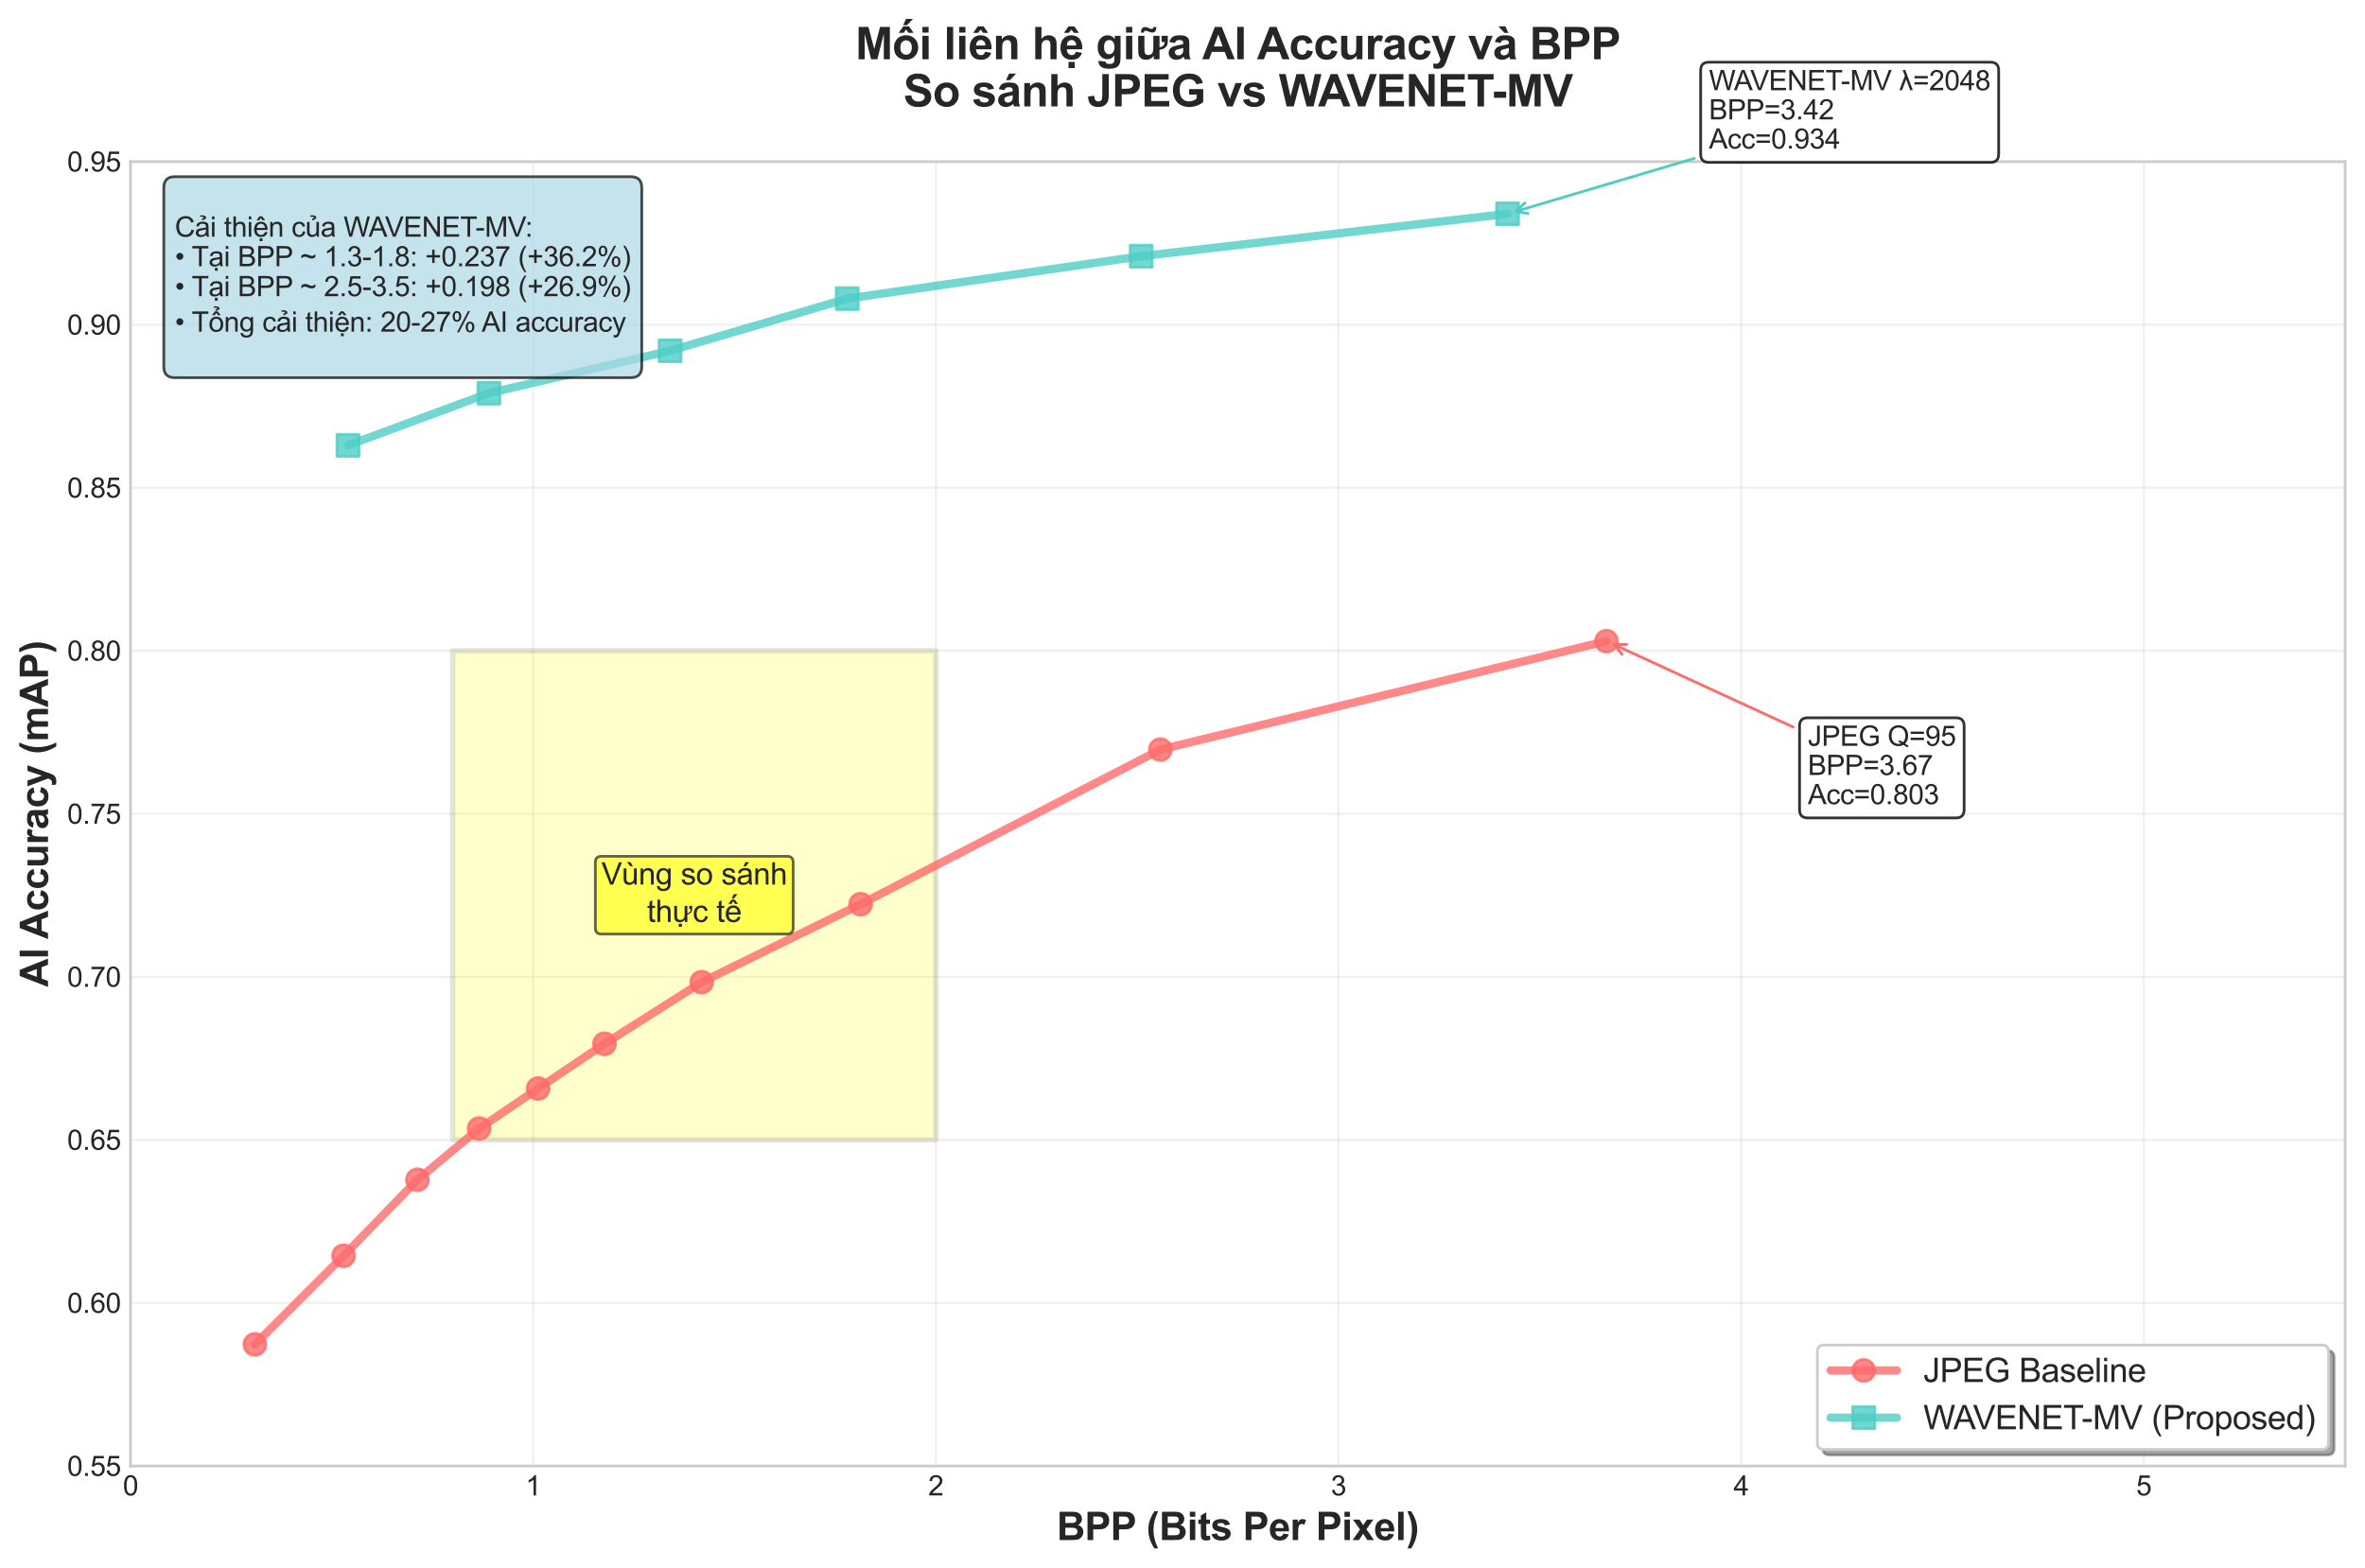 <?xml version="1.0" encoding="utf-8" standalone="no"?>
<!DOCTYPE svg PUBLIC "-//W3C//DTD SVG 1.1//EN"
  "http://www.w3.org/Graphics/SVG/1.1/DTD/svg11.dtd">
<svg xmlns:xlink="http://www.w3.org/1999/xlink" width="856.909pt" height="568.322pt" viewBox="0 0 856.909 568.322" xmlns="http://www.w3.org/2000/svg" version="1.1">
 <defs>
  <style type="text/css">*{stroke-linejoin: round; stroke-linecap: butt}</style>
 </defs>
 <g id="figure_1">
  <g id="patch_1">
   <path d="M 0 568.322 
L 856.909 568.322 
L 856.909 0 
L 0 0 
z
" style="fill: #ffffff"/>
  </g>
  <g id="axes_1">
   <g id="patch_2">
    <path d="M 47.299 531.339 
L 849.709 531.339 
L 849.709 58.583 
L 47.299 58.583 
z
" style="fill: #ffffff"/>
   </g>
   <g id="matplotlib.axis_1">
    <g id="xtick_1">
     <g id="line2d_1">
      <path d="M 47.299 531.339 
L 47.299 58.583 
" clip-path="url(#p318c22e963)" style="fill: none; stroke: #cccccc; stroke-opacity: 0.3; stroke-width: 0.8; stroke-linecap: round"/>
     </g>
     <g id="line2d_2"/>
     <g id="text_1">
      <!-- 0 -->
      <g style="fill: #262626" transform="translate(44.519 541.997) scale(0.1 -0.1)">
       <defs>
        <path id="ArialMT-30" d="M 266 2259 
Q 266 3072 433 3567 
Q 600 4063 929 4331 
Q 1259 4600 1759 4600 
Q 2128 4600 2406 4451 
Q 2684 4303 2865 4023 
Q 3047 3744 3150 3342 
Q 3253 2941 3253 2259 
Q 3253 1453 3087 958 
Q 2922 463 2592 192 
Q 2263 -78 1759 -78 
Q 1097 -78 719 397 
Q 266 969 266 2259 
z
M 844 2259 
Q 844 1131 1108 757 
Q 1372 384 1759 384 
Q 2147 384 2411 759 
Q 2675 1134 2675 2259 
Q 2675 3391 2411 3762 
Q 2147 4134 1753 4134 
Q 1366 4134 1134 3806 
Q 844 3388 844 2259 
z
" transform="scale(0.016)"/>
       </defs>
       <use xlink:href="#ArialMT-30"/>
      </g>
     </g>
    </g>
    <g id="xtick_2">
     <g id="line2d_3">
      <path d="M 193.192 531.339 
L 193.192 58.583 
" clip-path="url(#p318c22e963)" style="fill: none; stroke: #cccccc; stroke-opacity: 0.3; stroke-width: 0.8; stroke-linecap: round"/>
     </g>
     <g id="line2d_4"/>
     <g id="text_2">
      <!-- 1 -->
      <g style="fill: #262626" transform="translate(190.411 541.997) scale(0.1 -0.1)">
       <defs>
        <path id="ArialMT-31" d="M 2384 0 
L 1822 0 
L 1822 3584 
Q 1619 3391 1289 3197 
Q 959 3003 697 2906 
L 697 3450 
Q 1169 3672 1522 3987 
Q 1875 4303 2022 4600 
L 2384 4600 
L 2384 0 
z
" transform="scale(0.016)"/>
       </defs>
       <use xlink:href="#ArialMT-31"/>
      </g>
     </g>
    </g>
    <g id="xtick_3">
     <g id="line2d_5">
      <path d="M 339.085 531.339 
L 339.085 58.583 
" clip-path="url(#p318c22e963)" style="fill: none; stroke: #cccccc; stroke-opacity: 0.3; stroke-width: 0.8; stroke-linecap: round"/>
     </g>
     <g id="line2d_6"/>
     <g id="text_3">
      <!-- 2 -->
      <g style="fill: #262626" transform="translate(336.304 541.997) scale(0.1 -0.1)">
       <defs>
        <path id="ArialMT-32" d="M 3222 541 
L 3222 0 
L 194 0 
Q 188 203 259 391 
Q 375 700 629 1000 
Q 884 1300 1366 1694 
Q 2113 2306 2375 2664 
Q 2638 3022 2638 3341 
Q 2638 3675 2398 3904 
Q 2159 4134 1775 4134 
Q 1369 4134 1125 3890 
Q 881 3647 878 3216 
L 300 3275 
Q 359 3922 746 4261 
Q 1134 4600 1788 4600 
Q 2447 4600 2831 4234 
Q 3216 3869 3216 3328 
Q 3216 3053 3103 2787 
Q 2991 2522 2730 2228 
Q 2469 1934 1863 1422 
Q 1356 997 1212 845 
Q 1069 694 975 541 
L 3222 541 
z
" transform="scale(0.016)"/>
       </defs>
       <use xlink:href="#ArialMT-32"/>
      </g>
     </g>
    </g>
    <g id="xtick_4">
     <g id="line2d_7">
      <path d="M 484.977 531.339 
L 484.977 58.583 
" clip-path="url(#p318c22e963)" style="fill: none; stroke: #cccccc; stroke-opacity: 0.3; stroke-width: 0.8; stroke-linecap: round"/>
     </g>
     <g id="line2d_8"/>
     <g id="text_4">
      <!-- 3 -->
      <g style="fill: #262626" transform="translate(482.197 541.997) scale(0.1 -0.1)">
       <defs>
        <path id="ArialMT-33" d="M 269 1209 
L 831 1284 
Q 928 806 1161 595 
Q 1394 384 1728 384 
Q 2125 384 2398 659 
Q 2672 934 2672 1341 
Q 2672 1728 2419 1979 
Q 2166 2231 1775 2231 
Q 1616 2231 1378 2169 
L 1441 2663 
Q 1497 2656 1531 2656 
Q 1891 2656 2178 2843 
Q 2466 3031 2466 3422 
Q 2466 3731 2256 3934 
Q 2047 4138 1716 4138 
Q 1388 4138 1169 3931 
Q 950 3725 888 3313 
L 325 3413 
Q 428 3978 793 4289 
Q 1159 4600 1703 4600 
Q 2078 4600 2393 4439 
Q 2709 4278 2876 4000 
Q 3044 3722 3044 3409 
Q 3044 3113 2884 2869 
Q 2725 2625 2413 2481 
Q 2819 2388 3044 2092 
Q 3269 1797 3269 1353 
Q 3269 753 2831 336 
Q 2394 -81 1725 -81 
Q 1122 -81 723 278 
Q 325 638 269 1209 
z
" transform="scale(0.016)"/>
       </defs>
       <use xlink:href="#ArialMT-33"/>
      </g>
     </g>
    </g>
    <g id="xtick_5">
     <g id="line2d_9">
      <path d="M 630.87 531.339 
L 630.87 58.583 
" clip-path="url(#p318c22e963)" style="fill: none; stroke: #cccccc; stroke-opacity: 0.3; stroke-width: 0.8; stroke-linecap: round"/>
     </g>
     <g id="line2d_10"/>
     <g id="text_5">
      <!-- 4 -->
      <g style="fill: #262626" transform="translate(628.09 541.997) scale(0.1 -0.1)">
       <defs>
        <path id="ArialMT-34" d="M 2069 0 
L 2069 1097 
L 81 1097 
L 81 1613 
L 2172 4581 
L 2631 4581 
L 2631 1613 
L 3250 1613 
L 3250 1097 
L 2631 1097 
L 2631 0 
L 2069 0 
z
M 2069 1613 
L 2069 3678 
L 634 1613 
L 2069 1613 
z
" transform="scale(0.016)"/>
       </defs>
       <use xlink:href="#ArialMT-34"/>
      </g>
     </g>
    </g>
    <g id="xtick_6">
     <g id="line2d_11">
      <path d="M 776.763 531.339 
L 776.763 58.583 
" clip-path="url(#p318c22e963)" style="fill: none; stroke: #cccccc; stroke-opacity: 0.3; stroke-width: 0.8; stroke-linecap: round"/>
     </g>
     <g id="line2d_12"/>
     <g id="text_6">
      <!-- 5 -->
      <g style="fill: #262626" transform="translate(773.982 541.997) scale(0.1 -0.1)">
       <defs>
        <path id="ArialMT-35" d="M 266 1200 
L 856 1250 
Q 922 819 1161 601 
Q 1400 384 1738 384 
Q 2144 384 2425 690 
Q 2706 997 2706 1503 
Q 2706 1984 2436 2262 
Q 2166 2541 1728 2541 
Q 1456 2541 1237 2417 
Q 1019 2294 894 2097 
L 366 2166 
L 809 4519 
L 3088 4519 
L 3088 3981 
L 1259 3981 
L 1013 2750 
Q 1425 3038 1878 3038 
Q 2478 3038 2890 2622 
Q 3303 2206 3303 1553 
Q 3303 931 2941 478 
Q 2500 -78 1738 -78 
Q 1113 -78 717 272 
Q 322 622 266 1200 
z
" transform="scale(0.016)"/>
       </defs>
       <use xlink:href="#ArialMT-35"/>
      </g>
     </g>
    </g>
    <g id="text_7">
     <!-- BPP (Bits Per Pixel) -->
     <g style="fill: #262626" transform="translate(382.883 558.176) scale(0.14 -0.14)">
      <defs>
       <path id="Arial-BoldMT-42" d="M 469 4581 
L 2300 4581 
Q 2844 4581 3111 4536 
Q 3378 4491 3589 4347 
Q 3800 4203 3940 3964 
Q 4081 3725 4081 3428 
Q 4081 3106 3907 2837 
Q 3734 2569 3438 2434 
Q 3856 2313 4081 2019 
Q 4306 1725 4306 1328 
Q 4306 1016 4161 720 
Q 4016 425 3764 248 
Q 3513 72 3144 31 
Q 2913 6 2028 0 
L 469 0 
L 469 4581 
z
M 1394 3819 
L 1394 2759 
L 2000 2759 
Q 2541 2759 2672 2775 
Q 2909 2803 3045 2939 
Q 3181 3075 3181 3297 
Q 3181 3509 3064 3642 
Q 2947 3775 2716 3803 
Q 2578 3819 1925 3819 
L 1394 3819 
z
M 1394 1997 
L 1394 772 
L 2250 772 
Q 2750 772 2884 800 
Q 3091 838 3220 983 
Q 3350 1128 3350 1372 
Q 3350 1578 3250 1722 
Q 3150 1866 2961 1931 
Q 2772 1997 2141 1997 
L 1394 1997 
z
" transform="scale(0.016)"/>
       <path id="Arial-BoldMT-50" d="M 466 0 
L 466 4581 
L 1950 4581 
Q 2794 4581 3050 4513 
Q 3444 4409 3709 4064 
Q 3975 3719 3975 3172 
Q 3975 2750 3822 2462 
Q 3669 2175 3433 2011 
Q 3197 1847 2953 1794 
Q 2622 1728 1994 1728 
L 1391 1728 
L 1391 0 
L 466 0 
z
M 1391 3806 
L 1391 2506 
L 1897 2506 
Q 2444 2506 2628 2578 
Q 2813 2650 2917 2803 
Q 3022 2956 3022 3159 
Q 3022 3409 2875 3571 
Q 2728 3734 2503 3775 
Q 2338 3806 1838 3806 
L 1391 3806 
z
" transform="scale(0.016)"/>
       <path id="Arial-BoldMT-20" transform="scale(0.016)"/>
       <path id="Arial-BoldMT-28" d="M 1916 -1347 
L 1313 -1347 
Q 834 -625 584 153 
Q 334 931 334 1659 
Q 334 2563 644 3369 
Q 913 4069 1325 4659 
L 1925 4659 
Q 1497 3713 1336 3048 
Q 1175 2384 1175 1641 
Q 1175 1128 1270 590 
Q 1366 53 1531 -431 
Q 1641 -750 1916 -1347 
z
" transform="scale(0.016)"/>
       <path id="Arial-BoldMT-69" d="M 459 3769 
L 459 4581 
L 1338 4581 
L 1338 3769 
L 459 3769 
z
M 459 0 
L 459 3319 
L 1338 3319 
L 1338 0 
L 459 0 
z
" transform="scale(0.016)"/>
       <path id="Arial-BoldMT-74" d="M 1981 3319 
L 1981 2619 
L 1381 2619 
L 1381 1281 
Q 1381 875 1398 808 
Q 1416 741 1477 697 
Q 1538 653 1625 653 
Q 1747 653 1978 738 
L 2053 56 
Q 1747 -75 1359 -75 
Q 1122 -75 931 4 
Q 741 84 652 211 
Q 563 338 528 553 
Q 500 706 500 1172 
L 500 2619 
L 97 2619 
L 97 3319 
L 500 3319 
L 500 3978 
L 1381 4491 
L 1381 3319 
L 1981 3319 
z
" transform="scale(0.016)"/>
       <path id="Arial-BoldMT-73" d="M 150 947 
L 1031 1081 
Q 1088 825 1259 692 
Q 1431 559 1741 559 
Q 2081 559 2253 684 
Q 2369 772 2369 919 
Q 2369 1019 2306 1084 
Q 2241 1147 2013 1200 
Q 950 1434 666 1628 
Q 272 1897 272 2375 
Q 272 2806 612 3100 
Q 953 3394 1669 3394 
Q 2350 3394 2681 3172 
Q 3013 2950 3138 2516 
L 2309 2363 
Q 2256 2556 2107 2659 
Q 1959 2763 1684 2763 
Q 1338 2763 1188 2666 
Q 1088 2597 1088 2488 
Q 1088 2394 1175 2328 
Q 1294 2241 1995 2081 
Q 2697 1922 2975 1691 
Q 3250 1456 3250 1038 
Q 3250 581 2869 253 
Q 2488 -75 1741 -75 
Q 1063 -75 667 200 
Q 272 475 150 947 
z
" transform="scale(0.016)"/>
       <path id="Arial-BoldMT-65" d="M 2381 1056 
L 3256 909 
Q 3088 428 2723 176 
Q 2359 -75 1813 -75 
Q 947 -75 531 491 
Q 203 944 203 1634 
Q 203 2459 634 2926 
Q 1066 3394 1725 3394 
Q 2466 3394 2894 2905 
Q 3322 2416 3303 1406 
L 1103 1406 
Q 1113 1016 1316 798 
Q 1519 581 1822 581 
Q 2028 581 2168 693 
Q 2309 806 2381 1056 
z
M 2431 1944 
Q 2422 2325 2234 2523 
Q 2047 2722 1778 2722 
Q 1491 2722 1303 2513 
Q 1116 2303 1119 1944 
L 2431 1944 
z
" transform="scale(0.016)"/>
       <path id="Arial-BoldMT-72" d="M 1300 0 
L 422 0 
L 422 3319 
L 1238 3319 
L 1238 2847 
Q 1447 3181 1614 3287 
Q 1781 3394 1994 3394 
Q 2294 3394 2572 3228 
L 2300 2463 
Q 2078 2606 1888 2606 
Q 1703 2606 1575 2504 
Q 1447 2403 1373 2137 
Q 1300 1872 1300 1025 
L 1300 0 
z
" transform="scale(0.016)"/>
       <path id="Arial-BoldMT-78" d="M 38 0 
L 1234 1709 
L 88 3319 
L 1159 3319 
L 1747 2406 
L 2366 3319 
L 3397 3319 
L 2272 1747 
L 3500 0 
L 2422 0 
L 1747 1028 
L 1066 0 
L 38 0 
z
" transform="scale(0.016)"/>
       <path id="Arial-BoldMT-6c" d="M 459 0 
L 459 4581 
L 1338 4581 
L 1338 0 
L 459 0 
z
" transform="scale(0.016)"/>
       <path id="Arial-BoldMT-29" d="M 216 -1347 
Q 475 -791 581 -494 
Q 688 -197 778 190 
Q 869 578 912 926 
Q 956 1275 956 1641 
Q 956 2384 797 3048 
Q 638 3713 209 4659 
L 806 4659 
Q 1278 3988 1539 3234 
Q 1800 2481 1800 1706 
Q 1800 1053 1594 306 
Q 1359 -531 822 -1347 
L 216 -1347 
z
" transform="scale(0.016)"/>
      </defs>
      <use xlink:href="#Arial-BoldMT-42"/>
      <use xlink:href="#Arial-BoldMT-50" transform="translate(72.217 0)"/>
      <use xlink:href="#Arial-BoldMT-50" transform="translate(138.916 0)"/>
      <use xlink:href="#Arial-BoldMT-20" transform="translate(203.865 0)"/>
      <use xlink:href="#Arial-BoldMT-28" transform="translate(231.648 0)"/>
      <use xlink:href="#Arial-BoldMT-42" transform="translate(264.949 0)"/>
      <use xlink:href="#Arial-BoldMT-69" transform="translate(337.166 0)"/>
      <use xlink:href="#Arial-BoldMT-74" transform="translate(364.949 0)"/>
      <use xlink:href="#Arial-BoldMT-73" transform="translate(398.25 0)"/>
      <use xlink:href="#Arial-BoldMT-20" transform="translate(453.865 0)"/>
      <use xlink:href="#Arial-BoldMT-50" transform="translate(481.648 0)"/>
      <use xlink:href="#Arial-BoldMT-65" transform="translate(548.348 0)"/>
      <use xlink:href="#Arial-BoldMT-72" transform="translate(603.963 0)"/>
      <use xlink:href="#Arial-BoldMT-20" transform="translate(642.879 0)"/>
      <use xlink:href="#Arial-BoldMT-50" transform="translate(670.662 0)"/>
      <use xlink:href="#Arial-BoldMT-69" transform="translate(737.361 0)"/>
      <use xlink:href="#Arial-BoldMT-78" transform="translate(765.145 0)"/>
      <use xlink:href="#Arial-BoldMT-65" transform="translate(820.76 0)"/>
      <use xlink:href="#Arial-BoldMT-6c" transform="translate(876.375 0)"/>
      <use xlink:href="#Arial-BoldMT-29" transform="translate(904.158 0)"/>
     </g>
    </g>
   </g>
   <g id="matplotlib.axis_2">
    <g id="ytick_1">
     <g id="line2d_13">
      <path d="M 47.299 531.339 
L 849.709 531.339 
" clip-path="url(#p318c22e963)" style="fill: none; stroke: #cccccc; stroke-opacity: 0.3; stroke-width: 0.8; stroke-linecap: round"/>
     </g>
     <g id="line2d_14"/>
     <g id="text_8">
      <!-- 0.55 -->
      <g style="fill: #262626" transform="translate(24.338 534.918) scale(0.1 -0.1)">
       <defs>
        <path id="ArialMT-2e" d="M 581 0 
L 581 641 
L 1222 641 
L 1222 0 
L 581 0 
z
" transform="scale(0.016)"/>
       </defs>
       <use xlink:href="#ArialMT-30"/>
       <use xlink:href="#ArialMT-2e" transform="translate(55.615 0)"/>
       <use xlink:href="#ArialMT-35" transform="translate(83.398 0)"/>
       <use xlink:href="#ArialMT-35" transform="translate(139.014 0)"/>
      </g>
     </g>
    </g>
    <g id="ytick_2">
     <g id="line2d_15">
      <path d="M 47.299 472.245 
L 849.709 472.245 
" clip-path="url(#p318c22e963)" style="fill: none; stroke: #cccccc; stroke-opacity: 0.3; stroke-width: 0.8; stroke-linecap: round"/>
     </g>
     <g id="line2d_16"/>
     <g id="text_9">
      <!-- 0.60 -->
      <g style="fill: #262626" transform="translate(24.338 475.823) scale(0.1 -0.1)">
       <defs>
        <path id="ArialMT-36" d="M 3184 3459 
L 2625 3416 
Q 2550 3747 2413 3897 
Q 2184 4138 1850 4138 
Q 1581 4138 1378 3988 
Q 1113 3794 959 3422 
Q 806 3050 800 2363 
Q 1003 2672 1297 2822 
Q 1591 2972 1913 2972 
Q 2475 2972 2870 2558 
Q 3266 2144 3266 1488 
Q 3266 1056 3080 686 
Q 2894 316 2569 119 
Q 2244 -78 1831 -78 
Q 1128 -78 684 439 
Q 241 956 241 2144 
Q 241 3472 731 4075 
Q 1159 4600 1884 4600 
Q 2425 4600 2770 4297 
Q 3116 3994 3184 3459 
z
M 888 1484 
Q 888 1194 1011 928 
Q 1134 663 1356 523 
Q 1578 384 1822 384 
Q 2178 384 2434 671 
Q 2691 959 2691 1453 
Q 2691 1928 2437 2201 
Q 2184 2475 1800 2475 
Q 1419 2475 1153 2201 
Q 888 1928 888 1484 
z
" transform="scale(0.016)"/>
       </defs>
       <use xlink:href="#ArialMT-30"/>
       <use xlink:href="#ArialMT-2e" transform="translate(55.615 0)"/>
       <use xlink:href="#ArialMT-36" transform="translate(83.398 0)"/>
       <use xlink:href="#ArialMT-30" transform="translate(139.014 0)"/>
      </g>
     </g>
    </g>
    <g id="ytick_3">
     <g id="line2d_17">
      <path d="M 47.299 413.15 
L 849.709 413.15 
" clip-path="url(#p318c22e963)" style="fill: none; stroke: #cccccc; stroke-opacity: 0.3; stroke-width: 0.8; stroke-linecap: round"/>
     </g>
     <g id="line2d_18"/>
     <g id="text_10">
      <!-- 0.65 -->
      <g style="fill: #262626" transform="translate(24.338 416.729) scale(0.1 -0.1)">
       <use xlink:href="#ArialMT-30"/>
       <use xlink:href="#ArialMT-2e" transform="translate(55.615 0)"/>
       <use xlink:href="#ArialMT-36" transform="translate(83.398 0)"/>
       <use xlink:href="#ArialMT-35" transform="translate(139.014 0)"/>
      </g>
     </g>
    </g>
    <g id="ytick_4">
     <g id="line2d_19">
      <path d="M 47.299 354.055 
L 849.709 354.055 
" clip-path="url(#p318c22e963)" style="fill: none; stroke: #cccccc; stroke-opacity: 0.3; stroke-width: 0.8; stroke-linecap: round"/>
     </g>
     <g id="line2d_20"/>
     <g id="text_11">
      <!-- 0.70 -->
      <g style="fill: #262626" transform="translate(24.338 357.634) scale(0.1 -0.1)">
       <defs>
        <path id="ArialMT-37" d="M 303 3981 
L 303 4522 
L 3269 4522 
L 3269 4084 
Q 2831 3619 2401 2847 
Q 1972 2075 1738 1259 
Q 1569 684 1522 0 
L 944 0 
Q 953 541 1156 1306 
Q 1359 2072 1739 2783 
Q 2119 3494 2547 3981 
L 303 3981 
z
" transform="scale(0.016)"/>
       </defs>
       <use xlink:href="#ArialMT-30"/>
       <use xlink:href="#ArialMT-2e" transform="translate(55.615 0)"/>
       <use xlink:href="#ArialMT-37" transform="translate(83.398 0)"/>
       <use xlink:href="#ArialMT-30" transform="translate(139.014 0)"/>
      </g>
     </g>
    </g>
    <g id="ytick_5">
     <g id="line2d_21">
      <path d="M 47.299 294.961 
L 849.709 294.961 
" clip-path="url(#p318c22e963)" style="fill: none; stroke: #cccccc; stroke-opacity: 0.3; stroke-width: 0.8; stroke-linecap: round"/>
     </g>
     <g id="line2d_22"/>
     <g id="text_12">
      <!-- 0.75 -->
      <g style="fill: #262626" transform="translate(24.338 298.54) scale(0.1 -0.1)">
       <use xlink:href="#ArialMT-30"/>
       <use xlink:href="#ArialMT-2e" transform="translate(55.615 0)"/>
       <use xlink:href="#ArialMT-37" transform="translate(83.398 0)"/>
       <use xlink:href="#ArialMT-35" transform="translate(139.014 0)"/>
      </g>
     </g>
    </g>
    <g id="ytick_6">
     <g id="line2d_23">
      <path d="M 47.299 235.867 
L 849.709 235.867 
" clip-path="url(#p318c22e963)" style="fill: none; stroke: #cccccc; stroke-opacity: 0.3; stroke-width: 0.8; stroke-linecap: round"/>
     </g>
     <g id="line2d_24"/>
     <g id="text_13">
      <!-- 0.80 -->
      <g style="fill: #262626" transform="translate(24.338 239.445) scale(0.1 -0.1)">
       <defs>
        <path id="ArialMT-38" d="M 1131 2484 
Q 781 2613 612 2850 
Q 444 3088 444 3419 
Q 444 3919 803 4259 
Q 1163 4600 1759 4600 
Q 2359 4600 2725 4251 
Q 3091 3903 3091 3403 
Q 3091 3084 2923 2848 
Q 2756 2613 2416 2484 
Q 2838 2347 3058 2040 
Q 3278 1734 3278 1309 
Q 3278 722 2862 322 
Q 2447 -78 1769 -78 
Q 1091 -78 675 323 
Q 259 725 259 1325 
Q 259 1772 486 2073 
Q 713 2375 1131 2484 
z
M 1019 3438 
Q 1019 3113 1228 2906 
Q 1438 2700 1772 2700 
Q 2097 2700 2305 2904 
Q 2513 3109 2513 3406 
Q 2513 3716 2298 3927 
Q 2084 4138 1766 4138 
Q 1444 4138 1231 3931 
Q 1019 3725 1019 3438 
z
M 838 1322 
Q 838 1081 952 856 
Q 1066 631 1291 507 
Q 1516 384 1775 384 
Q 2178 384 2440 643 
Q 2703 903 2703 1303 
Q 2703 1709 2433 1975 
Q 2163 2241 1756 2241 
Q 1359 2241 1098 1978 
Q 838 1716 838 1322 
z
" transform="scale(0.016)"/>
       </defs>
       <use xlink:href="#ArialMT-30"/>
       <use xlink:href="#ArialMT-2e" transform="translate(55.615 0)"/>
       <use xlink:href="#ArialMT-38" transform="translate(83.398 0)"/>
       <use xlink:href="#ArialMT-30" transform="translate(139.014 0)"/>
      </g>
     </g>
    </g>
    <g id="ytick_7">
     <g id="line2d_25">
      <path d="M 47.299 176.772 
L 849.709 176.772 
" clip-path="url(#p318c22e963)" style="fill: none; stroke: #cccccc; stroke-opacity: 0.3; stroke-width: 0.8; stroke-linecap: round"/>
     </g>
     <g id="line2d_26"/>
     <g id="text_14">
      <!-- 0.85 -->
      <g style="fill: #262626" transform="translate(24.338 180.351) scale(0.1 -0.1)">
       <use xlink:href="#ArialMT-30"/>
       <use xlink:href="#ArialMT-2e" transform="translate(55.615 0)"/>
       <use xlink:href="#ArialMT-38" transform="translate(83.398 0)"/>
       <use xlink:href="#ArialMT-35" transform="translate(139.014 0)"/>
      </g>
     </g>
    </g>
    <g id="ytick_8">
     <g id="line2d_27">
      <path d="M 47.299 117.677 
L 849.709 117.677 
" clip-path="url(#p318c22e963)" style="fill: none; stroke: #cccccc; stroke-opacity: 0.3; stroke-width: 0.8; stroke-linecap: round"/>
     </g>
     <g id="line2d_28"/>
     <g id="text_15">
      <!-- 0.90 -->
      <g style="fill: #262626" transform="translate(24.338 121.256) scale(0.1 -0.1)">
       <defs>
        <path id="ArialMT-39" d="M 350 1059 
L 891 1109 
Q 959 728 1153 556 
Q 1347 384 1650 384 
Q 1909 384 2104 503 
Q 2300 622 2425 820 
Q 2550 1019 2634 1356 
Q 2719 1694 2719 2044 
Q 2719 2081 2716 2156 
Q 2547 1888 2255 1720 
Q 1963 1553 1622 1553 
Q 1053 1553 659 1965 
Q 266 2378 266 3053 
Q 266 3750 677 4175 
Q 1088 4600 1706 4600 
Q 2153 4600 2523 4359 
Q 2894 4119 3086 3673 
Q 3278 3228 3278 2384 
Q 3278 1506 3087 986 
Q 2897 466 2520 194 
Q 2144 -78 1638 -78 
Q 1100 -78 759 220 
Q 419 519 350 1059 
z
M 2653 3081 
Q 2653 3566 2395 3850 
Q 2138 4134 1775 4134 
Q 1400 4134 1122 3828 
Q 844 3522 844 3034 
Q 844 2597 1108 2323 
Q 1372 2050 1759 2050 
Q 2150 2050 2401 2323 
Q 2653 2597 2653 3081 
z
" transform="scale(0.016)"/>
       </defs>
       <use xlink:href="#ArialMT-30"/>
       <use xlink:href="#ArialMT-2e" transform="translate(55.615 0)"/>
       <use xlink:href="#ArialMT-39" transform="translate(83.398 0)"/>
       <use xlink:href="#ArialMT-30" transform="translate(139.014 0)"/>
      </g>
     </g>
    </g>
    <g id="ytick_9">
     <g id="line2d_29">
      <path d="M 47.299 58.583 
L 849.709 58.583 
" clip-path="url(#p318c22e963)" style="fill: none; stroke: #cccccc; stroke-opacity: 0.3; stroke-width: 0.8; stroke-linecap: round"/>
     </g>
     <g id="line2d_30"/>
     <g id="text_16">
      <!-- 0.95 -->
      <g style="fill: #262626" transform="translate(24.338 62.162) scale(0.1 -0.1)">
       <use xlink:href="#ArialMT-30"/>
       <use xlink:href="#ArialMT-2e" transform="translate(55.615 0)"/>
       <use xlink:href="#ArialMT-39" transform="translate(83.398 0)"/>
       <use xlink:href="#ArialMT-35" transform="translate(139.014 0)"/>
      </g>
     </g>
    </g>
    <g id="text_17">
     <!-- AI Accuracy (mAP) -->
     <g style="fill: #262626" transform="translate(17.392 357.717) rotate(-90) scale(0.14 -0.14)">
      <defs>
       <path id="Arial-BoldMT-41" d="M 4597 0 
L 3591 0 
L 3191 1041 
L 1359 1041 
L 981 0 
L 0 0 
L 1784 4581 
L 2763 4581 
L 4597 0 
z
M 2894 1813 
L 2263 3513 
L 1644 1813 
L 2894 1813 
z
" transform="scale(0.016)"/>
       <path id="Arial-BoldMT-49" d="M 438 0 
L 438 4581 
L 1363 4581 
L 1363 0 
L 438 0 
z
" transform="scale(0.016)"/>
       <path id="Arial-BoldMT-63" d="M 3353 2338 
L 2488 2181 
Q 2444 2441 2289 2572 
Q 2134 2703 1888 2703 
Q 1559 2703 1364 2476 
Q 1169 2250 1169 1719 
Q 1169 1128 1367 884 
Q 1566 641 1900 641 
Q 2150 641 2309 783 
Q 2469 925 2534 1272 
L 3397 1125 
Q 3263 531 2881 228 
Q 2500 -75 1859 -75 
Q 1131 -75 698 384 
Q 266 844 266 1656 
Q 266 2478 700 2936 
Q 1134 3394 1875 3394 
Q 2481 3394 2839 3133 
Q 3197 2872 3353 2338 
z
" transform="scale(0.016)"/>
       <path id="Arial-BoldMT-75" d="M 2644 0 
L 2644 497 
Q 2463 231 2167 78 
Q 1872 -75 1544 -75 
Q 1209 -75 943 72 
Q 678 219 559 484 
Q 441 750 441 1219 
L 441 3319 
L 1319 3319 
L 1319 1794 
Q 1319 1094 1367 936 
Q 1416 778 1544 686 
Q 1672 594 1869 594 
Q 2094 594 2272 717 
Q 2450 841 2515 1023 
Q 2581 1206 2581 1919 
L 2581 3319 
L 3459 3319 
L 3459 0 
L 2644 0 
z
" transform="scale(0.016)"/>
       <path id="Arial-BoldMT-61" d="M 1116 2306 
L 319 2450 
Q 453 2931 781 3162 
Q 1109 3394 1756 3394 
Q 2344 3394 2631 3255 
Q 2919 3116 3036 2902 
Q 3153 2688 3153 2116 
L 3144 1091 
Q 3144 653 3186 445 
Q 3228 238 3344 0 
L 2475 0 
Q 2441 88 2391 259 
Q 2369 338 2359 363 
Q 2134 144 1878 34 
Q 1622 -75 1331 -75 
Q 819 -75 523 203 
Q 228 481 228 906 
Q 228 1188 362 1408 
Q 497 1628 739 1745 
Q 981 1863 1438 1950 
Q 2053 2066 2291 2166 
L 2291 2253 
Q 2291 2506 2166 2614 
Q 2041 2722 1694 2722 
Q 1459 2722 1328 2630 
Q 1197 2538 1116 2306 
z
M 2291 1594 
Q 2122 1538 1756 1459 
Q 1391 1381 1278 1306 
Q 1106 1184 1106 997 
Q 1106 813 1243 678 
Q 1381 544 1594 544 
Q 1831 544 2047 700 
Q 2206 819 2256 991 
Q 2291 1103 2291 1419 
L 2291 1594 
z
" transform="scale(0.016)"/>
       <path id="Arial-BoldMT-79" d="M 44 3319 
L 978 3319 
L 1772 963 
L 2547 3319 
L 3456 3319 
L 2284 125 
L 2075 -453 
Q 1959 -744 1854 -897 
Q 1750 -1050 1614 -1145 
Q 1478 -1241 1279 -1294 
Q 1081 -1347 831 -1347 
Q 578 -1347 334 -1294 
L 256 -606 
Q 463 -647 628 -647 
Q 934 -647 1081 -467 
Q 1228 -288 1306 -9 
L 44 3319 
z
" transform="scale(0.016)"/>
       <path id="Arial-BoldMT-6d" d="M 394 3319 
L 1203 3319 
L 1203 2866 
Q 1638 3394 2238 3394 
Q 2556 3394 2790 3262 
Q 3025 3131 3175 2866 
Q 3394 3131 3647 3262 
Q 3900 3394 4188 3394 
Q 4553 3394 4806 3245 
Q 5059 3097 5184 2809 
Q 5275 2597 5275 2122 
L 5275 0 
L 4397 0 
L 4397 1897 
Q 4397 2391 4306 2534 
Q 4184 2722 3931 2722 
Q 3747 2722 3584 2609 
Q 3422 2497 3350 2280 
Q 3278 2063 3278 1594 
L 3278 0 
L 2400 0 
L 2400 1819 
Q 2400 2303 2353 2443 
Q 2306 2584 2207 2653 
Q 2109 2722 1941 2722 
Q 1738 2722 1575 2612 
Q 1413 2503 1342 2297 
Q 1272 2091 1272 1613 
L 1272 0 
L 394 0 
L 394 3319 
z
" transform="scale(0.016)"/>
      </defs>
      <use xlink:href="#Arial-BoldMT-41"/>
      <use xlink:href="#Arial-BoldMT-49" transform="translate(72.217 0)"/>
      <use xlink:href="#Arial-BoldMT-20" transform="translate(100 0)"/>
      <use xlink:href="#Arial-BoldMT-41" transform="translate(124.033 0)"/>
      <use xlink:href="#Arial-BoldMT-63" transform="translate(196.25 0)"/>
      <use xlink:href="#Arial-BoldMT-63" transform="translate(251.865 0)"/>
      <use xlink:href="#Arial-BoldMT-75" transform="translate(307.48 0)"/>
      <use xlink:href="#Arial-BoldMT-72" transform="translate(368.564 0)"/>
      <use xlink:href="#Arial-BoldMT-61" transform="translate(407.48 0)"/>
      <use xlink:href="#Arial-BoldMT-63" transform="translate(463.096 0)"/>
      <use xlink:href="#Arial-BoldMT-79" transform="translate(518.711 0)"/>
      <use xlink:href="#Arial-BoldMT-20" transform="translate(574.326 0)"/>
      <use xlink:href="#Arial-BoldMT-28" transform="translate(602.109 0)"/>
      <use xlink:href="#Arial-BoldMT-6d" transform="translate(635.41 0)"/>
      <use xlink:href="#Arial-BoldMT-41" transform="translate(724.326 0)"/>
      <use xlink:href="#Arial-BoldMT-50" transform="translate(796.543 0)"/>
      <use xlink:href="#Arial-BoldMT-29" transform="translate(863.242 0)"/>
     </g>
    </g>
   </g>
   <g id="patch_3">
    <path d="M 164.013 413.15 
L 339.085 413.15 
L 339.085 235.867 
L 164.013 235.867 
z
" clip-path="url(#p318c22e963)" style="fill: #ffff00; opacity: 0.2; stroke: #808080; stroke-width: 2; stroke-linejoin: miter"/>
   </g>
   <g id="line2d_31">
    <path d="M 92.36 487.255 
L 124.496 455.131 
L 151.256 427.593 
L 173.601 409.013 
L 194.983 394.523 
L 219.027 378.308 
L 254.243 355.97 
L 311.824 327.723 
L 420.445 271.678 
L 582.079 232.368 
" clip-path="url(#p318c22e963)" style="fill: none; stroke: #ff6b6b; stroke-opacity: 0.8; stroke-width: 3; stroke-linecap: round"/>
    <defs>
     <path id="m47dd62b634" d="M 0 4 
C 1.061 4 2.078 3.579 2.828 2.828 
C 3.579 2.078 4 1.061 4 0 
C 4 -1.061 3.579 -2.078 2.828 -2.828 
C 2.078 -3.579 1.061 -4 0 -4 
C -1.061 -4 -2.078 -3.579 -2.828 -2.828 
C -3.579 -2.078 -4 -1.061 -4 0 
C -4 1.061 -3.579 2.078 -2.828 2.828 
C -2.078 3.579 -1.061 4 0 4 
z
" style="stroke: #ff6b6b; stroke-opacity: 0.8"/>
    </defs>
    <g clip-path="url(#p318c22e963)">
     <use xlink:href="#m47dd62b634" x="92.36" y="487.255" style="fill: #ff6b6b; fill-opacity: 0.8; stroke: #ff6b6b; stroke-opacity: 0.8"/>
     <use xlink:href="#m47dd62b634" x="124.496" y="455.131" style="fill: #ff6b6b; fill-opacity: 0.8; stroke: #ff6b6b; stroke-opacity: 0.8"/>
     <use xlink:href="#m47dd62b634" x="151.256" y="427.593" style="fill: #ff6b6b; fill-opacity: 0.8; stroke: #ff6b6b; stroke-opacity: 0.8"/>
     <use xlink:href="#m47dd62b634" x="173.601" y="409.013" style="fill: #ff6b6b; fill-opacity: 0.8; stroke: #ff6b6b; stroke-opacity: 0.8"/>
     <use xlink:href="#m47dd62b634" x="194.983" y="394.523" style="fill: #ff6b6b; fill-opacity: 0.8; stroke: #ff6b6b; stroke-opacity: 0.8"/>
     <use xlink:href="#m47dd62b634" x="219.027" y="378.308" style="fill: #ff6b6b; fill-opacity: 0.8; stroke: #ff6b6b; stroke-opacity: 0.8"/>
     <use xlink:href="#m47dd62b634" x="254.243" y="355.97" style="fill: #ff6b6b; fill-opacity: 0.8; stroke: #ff6b6b; stroke-opacity: 0.8"/>
     <use xlink:href="#m47dd62b634" x="311.824" y="327.723" style="fill: #ff6b6b; fill-opacity: 0.8; stroke: #ff6b6b; stroke-opacity: 0.8"/>
     <use xlink:href="#m47dd62b634" x="420.445" y="271.678" style="fill: #ff6b6b; fill-opacity: 0.8; stroke: #ff6b6b; stroke-opacity: 0.8"/>
     <use xlink:href="#m47dd62b634" x="582.079" y="232.368" style="fill: #ff6b6b; fill-opacity: 0.8; stroke: #ff6b6b; stroke-opacity: 0.8"/>
    </g>
   </g>
   <g id="line2d_32">
    <path d="M 126.081 161.407 
L 177.144 142.497 
L 242.795 127.133 
L 306.988 108.222 
L 413.49 92.858 
L 546.252 77.493 
" clip-path="url(#p318c22e963)" style="fill: none; stroke: #4ecdc4; stroke-opacity: 0.8; stroke-width: 3; stroke-linecap: round"/>
    <defs>
     <path id="m4eae4ad2de" d="M -4 4 
L 4 4 
L 4 -4 
L -4 -4 
z
" style="stroke: #4ecdc4; stroke-opacity: 0.8; stroke-linejoin: miter"/>
    </defs>
    <g clip-path="url(#p318c22e963)">
     <use xlink:href="#m4eae4ad2de" x="126.081" y="161.407" style="fill: #4ecdc4; fill-opacity: 0.8; stroke: #4ecdc4; stroke-opacity: 0.8; stroke-linejoin: miter"/>
     <use xlink:href="#m4eae4ad2de" x="177.144" y="142.497" style="fill: #4ecdc4; fill-opacity: 0.8; stroke: #4ecdc4; stroke-opacity: 0.8; stroke-linejoin: miter"/>
     <use xlink:href="#m4eae4ad2de" x="242.795" y="127.133" style="fill: #4ecdc4; fill-opacity: 0.8; stroke: #4ecdc4; stroke-opacity: 0.8; stroke-linejoin: miter"/>
     <use xlink:href="#m4eae4ad2de" x="306.988" y="108.222" style="fill: #4ecdc4; fill-opacity: 0.8; stroke: #4ecdc4; stroke-opacity: 0.8; stroke-linejoin: miter"/>
     <use xlink:href="#m4eae4ad2de" x="413.49" y="92.858" style="fill: #4ecdc4; fill-opacity: 0.8; stroke: #4ecdc4; stroke-opacity: 0.8; stroke-linejoin: miter"/>
     <use xlink:href="#m4eae4ad2de" x="546.252" y="77.493" style="fill: #4ecdc4; fill-opacity: 0.8; stroke: #4ecdc4; stroke-opacity: 0.8; stroke-linejoin: miter"/>
    </g>
   </g>
   <g id="patch_4">
    <path d="M 47.299 531.339 
L 47.299 58.583 
" style="fill: none; stroke: #cccccc; stroke-linejoin: miter; stroke-linecap: square"/>
   </g>
   <g id="patch_5">
    <path d="M 849.709 531.339 
L 849.709 58.583 
" style="fill: none; stroke: #cccccc; stroke-linejoin: miter; stroke-linecap: square"/>
   </g>
   <g id="patch_6">
    <path d="M 47.299 531.339 
L 849.709 531.339 
" style="fill: none; stroke: #cccccc; stroke-linejoin: miter; stroke-linecap: square"/>
   </g>
   <g id="patch_7">
    <path d="M 47.299 58.583 
L 849.709 58.583 
" style="fill: none; stroke: #cccccc; stroke-linejoin: miter; stroke-linecap: square"/>
   </g>
   <g id="patch_8">
    <path d="M 649.704 263.503 
Q 616.802 248.355 584.914 233.674 
" style="fill: none; stroke: #ff6b6b; stroke-linecap: round"/>
    <path d="M 587.711 237.163 
L 584.914 233.674 
L 589.384 233.53 
" style="fill: none; stroke: #ff6b6b; stroke-linecap: round"/>
   </g>
   <g id="text_18">
    <g id="patch_9">
     <path d="M 655.025 296.45 
L 708.662 296.45 
Q 711.662 296.45 711.662 293.45 
L 711.662 263.151 
Q 711.662 260.151 708.662 260.151 
L 655.025 260.151 
Q 652.025 260.151 652.025 263.151 
L 652.025 293.45 
Q 652.025 296.45 655.025 296.45 
z
" style="fill: #ffffff; opacity: 0.8; stroke: #000000; stroke-linejoin: miter"/>
    </g>
    <!-- JPEG Q=95 -->
    <g style="fill: #262626" transform="translate(655.025 270.309) scale(0.1 -0.1)">
     <defs>
      <path id="ArialMT-4a" d="M 184 1300 
L 731 1375 
Q 753 850 928 656 
Q 1103 463 1413 463 
Q 1641 463 1806 567 
Q 1972 672 2034 851 
Q 2097 1031 2097 1425 
L 2097 4581 
L 2703 4581 
L 2703 1459 
Q 2703 884 2564 568 
Q 2425 253 2123 87 
Q 1822 -78 1416 -78 
Q 813 -78 492 269 
Q 172 616 184 1300 
z
" transform="scale(0.016)"/>
      <path id="ArialMT-50" d="M 494 0 
L 494 4581 
L 2222 4581 
Q 2678 4581 2919 4538 
Q 3256 4481 3484 4323 
Q 3713 4166 3852 3881 
Q 3991 3597 3991 3256 
Q 3991 2672 3619 2267 
Q 3247 1863 2275 1863 
L 1100 1863 
L 1100 0 
L 494 0 
z
M 1100 2403 
L 2284 2403 
Q 2872 2403 3119 2622 
Q 3366 2841 3366 3238 
Q 3366 3525 3220 3729 
Q 3075 3934 2838 4000 
Q 2684 4041 2272 4041 
L 1100 4041 
L 1100 2403 
z
" transform="scale(0.016)"/>
      <path id="ArialMT-45" d="M 506 0 
L 506 4581 
L 3819 4581 
L 3819 4041 
L 1113 4041 
L 1113 2638 
L 3647 2638 
L 3647 2100 
L 1113 2100 
L 1113 541 
L 3925 541 
L 3925 0 
L 506 0 
z
" transform="scale(0.016)"/>
      <path id="ArialMT-47" d="M 2638 1797 
L 2638 2334 
L 4578 2338 
L 4578 638 
Q 4131 281 3656 101 
Q 3181 -78 2681 -78 
Q 2006 -78 1454 211 
Q 903 500 622 1047 
Q 341 1594 341 2269 
Q 341 2938 620 3517 
Q 900 4097 1425 4378 
Q 1950 4659 2634 4659 
Q 3131 4659 3532 4498 
Q 3934 4338 4162 4050 
Q 4391 3763 4509 3300 
L 3963 3150 
Q 3859 3500 3706 3700 
Q 3553 3900 3268 4020 
Q 2984 4141 2638 4141 
Q 2222 4141 1919 4014 
Q 1616 3888 1430 3681 
Q 1244 3475 1141 3228 
Q 966 2803 966 2306 
Q 966 1694 1177 1281 
Q 1388 869 1791 669 
Q 2194 469 2647 469 
Q 3041 469 3416 620 
Q 3791 772 3984 944 
L 3984 1797 
L 2638 1797 
z
" transform="scale(0.016)"/>
      <path id="ArialMT-20" transform="scale(0.016)"/>
      <path id="ArialMT-51" d="M 3966 491 
Q 4388 200 4744 66 
L 4566 -356 
Q 4072 -178 3581 206 
Q 3072 -78 2456 -78 
Q 1834 -78 1328 222 
Q 822 522 548 1065 
Q 275 1609 275 2291 
Q 275 2969 550 3525 
Q 825 4081 1333 4372 
Q 1841 4663 2469 4663 
Q 3103 4663 3612 4361 
Q 4122 4059 4389 3517 
Q 4656 2975 4656 2294 
Q 4656 1728 4484 1276 
Q 4313 825 3966 491 
z
M 2631 1266 
Q 3156 1119 3497 828 
Q 4031 1316 4031 2294 
Q 4031 2850 3842 3265 
Q 3653 3681 3289 3911 
Q 2925 4141 2472 4141 
Q 1794 4141 1347 3677 
Q 900 3213 900 2291 
Q 900 1397 1342 919 
Q 1784 441 2472 441 
Q 2797 441 3084 563 
Q 2800 747 2484 825 
L 2631 1266 
z
" transform="scale(0.016)"/>
      <path id="ArialMT-3d" d="M 3381 2694 
L 356 2694 
L 356 3219 
L 3381 3219 
L 3381 2694 
z
M 3381 1303 
L 356 1303 
L 356 1828 
L 3381 1828 
L 3381 1303 
z
" transform="scale(0.016)"/>
     </defs>
     <use xlink:href="#ArialMT-4a"/>
     <use xlink:href="#ArialMT-50" transform="translate(50 0)"/>
     <use xlink:href="#ArialMT-45" transform="translate(116.699 0)"/>
     <use xlink:href="#ArialMT-47" transform="translate(183.398 0)"/>
     <use xlink:href="#ArialMT-20" transform="translate(261.182 0)"/>
     <use xlink:href="#ArialMT-51" transform="translate(288.965 0)"/>
     <use xlink:href="#ArialMT-3d" transform="translate(366.748 0)"/>
     <use xlink:href="#ArialMT-39" transform="translate(425.146 0)"/>
     <use xlink:href="#ArialMT-35" transform="translate(480.762 0)"/>
    </g>
    <!-- BPP=3.67 -->
    <g style="fill: #262626" transform="translate(655.025 280.886) scale(0.1 -0.1)">
     <defs>
      <path id="ArialMT-42" d="M 469 0 
L 469 4581 
L 2188 4581 
Q 2713 4581 3030 4442 
Q 3347 4303 3526 4014 
Q 3706 3725 3706 3409 
Q 3706 3116 3547 2856 
Q 3388 2597 3066 2438 
Q 3481 2316 3704 2022 
Q 3928 1728 3928 1328 
Q 3928 1006 3792 729 
Q 3656 453 3456 303 
Q 3256 153 2954 76 
Q 2653 0 2216 0 
L 469 0 
z
M 1075 2656 
L 2066 2656 
Q 2469 2656 2644 2709 
Q 2875 2778 2992 2937 
Q 3109 3097 3109 3338 
Q 3109 3566 3000 3739 
Q 2891 3913 2687 3977 
Q 2484 4041 1991 4041 
L 1075 4041 
L 1075 2656 
z
M 1075 541 
L 2216 541 
Q 2509 541 2628 563 
Q 2838 600 2978 687 
Q 3119 775 3209 942 
Q 3300 1109 3300 1328 
Q 3300 1584 3169 1773 
Q 3038 1963 2805 2039 
Q 2572 2116 2134 2116 
L 1075 2116 
L 1075 541 
z
" transform="scale(0.016)"/>
     </defs>
     <use xlink:href="#ArialMT-42"/>
     <use xlink:href="#ArialMT-50" transform="translate(66.699 0)"/>
     <use xlink:href="#ArialMT-50" transform="translate(133.398 0)"/>
     <use xlink:href="#ArialMT-3d" transform="translate(200.098 0)"/>
     <use xlink:href="#ArialMT-33" transform="translate(258.496 0)"/>
     <use xlink:href="#ArialMT-2e" transform="translate(314.111 0)"/>
     <use xlink:href="#ArialMT-36" transform="translate(341.895 0)"/>
     <use xlink:href="#ArialMT-37" transform="translate(397.51 0)"/>
    </g>
    <!-- Acc=0.803 -->
    <g style="fill: #262626" transform="translate(655.025 291.463) scale(0.1 -0.1)">
     <defs>
      <path id="ArialMT-41" d="M -9 0 
L 1750 4581 
L 2403 4581 
L 4278 0 
L 3588 0 
L 3053 1388 
L 1138 1388 
L 634 0 
L -9 0 
z
M 1313 1881 
L 2866 1881 
L 2388 3150 
Q 2169 3728 2063 4100 
Q 1975 3659 1816 3225 
L 1313 1881 
z
" transform="scale(0.016)"/>
      <path id="ArialMT-63" d="M 2588 1216 
L 3141 1144 
Q 3050 572 2676 248 
Q 2303 -75 1759 -75 
Q 1078 -75 664 370 
Q 250 816 250 1647 
Q 250 2184 428 2587 
Q 606 2991 970 3192 
Q 1334 3394 1763 3394 
Q 2303 3394 2647 3120 
Q 2991 2847 3088 2344 
L 2541 2259 
Q 2463 2594 2264 2762 
Q 2066 2931 1784 2931 
Q 1359 2931 1093 2626 
Q 828 2322 828 1663 
Q 828 994 1084 691 
Q 1341 388 1753 388 
Q 2084 388 2306 591 
Q 2528 794 2588 1216 
z
" transform="scale(0.016)"/>
     </defs>
     <use xlink:href="#ArialMT-41"/>
     <use xlink:href="#ArialMT-63" transform="translate(66.699 0)"/>
     <use xlink:href="#ArialMT-63" transform="translate(116.699 0)"/>
     <use xlink:href="#ArialMT-3d" transform="translate(166.699 0)"/>
     <use xlink:href="#ArialMT-30" transform="translate(225.098 0)"/>
     <use xlink:href="#ArialMT-2e" transform="translate(280.713 0)"/>
     <use xlink:href="#ArialMT-38" transform="translate(308.496 0)"/>
     <use xlink:href="#ArialMT-30" transform="translate(364.111 0)"/>
     <use xlink:href="#ArialMT-33" transform="translate(419.727 0)"/>
    </g>
   </g>
   <g id="patch_10">
    <path d="M 613.919 57.401 
Q 581.046 67.162 549.244 76.605 
" style="fill: none; stroke: #4ecdc4; stroke-linecap: round"/>
    <path d="M 553.648 77.383 
L 549.244 76.605 
L 552.51 73.549 
" style="fill: none; stroke: #4ecdc4; stroke-linecap: round"/>
   </g>
   <g id="text_19">
    <g id="patch_11">
     <path d="M 619.199 58.843 
L 721.178 58.843 
Q 724.178 58.843 724.178 55.843 
L 724.178 25.544 
Q 724.178 22.544 721.178 22.544 
L 619.199 22.544 
Q 616.199 22.544 616.199 25.544 
L 616.199 55.843 
Q 616.199 58.843 619.199 58.843 
z
" style="fill: #ffffff; opacity: 0.8; stroke: #000000; stroke-linejoin: miter"/>
    </g>
    <!-- WAVENET-MV λ=2048 -->
    <g style="fill: #262626" transform="translate(619.199 32.702) scale(0.1 -0.1)">
     <defs>
      <path id="ArialMT-57" d="M 1294 0 
L 78 4581 
L 700 4581 
L 1397 1578 
Q 1509 1106 1591 641 
Q 1766 1375 1797 1488 
L 2669 4581 
L 3400 4581 
L 4056 2263 
Q 4303 1400 4413 641 
Q 4500 1075 4641 1638 
L 5359 4581 
L 5969 4581 
L 4713 0 
L 4128 0 
L 3163 3491 
Q 3041 3928 3019 4028 
Q 2947 3713 2884 3491 
L 1913 0 
L 1294 0 
z
" transform="scale(0.016)"/>
      <path id="ArialMT-56" d="M 1803 0 
L 28 4581 
L 684 4581 
L 1875 1253 
Q 2019 853 2116 503 
Q 2222 878 2363 1253 
L 3600 4581 
L 4219 4581 
L 2425 0 
L 1803 0 
z
" transform="scale(0.016)"/>
      <path id="ArialMT-4e" d="M 488 0 
L 488 4581 
L 1109 4581 
L 3516 984 
L 3516 4581 
L 4097 4581 
L 4097 0 
L 3475 0 
L 1069 3600 
L 1069 0 
L 488 0 
z
" transform="scale(0.016)"/>
      <path id="ArialMT-54" d="M 1659 0 
L 1659 4041 
L 150 4041 
L 150 4581 
L 3781 4581 
L 3781 4041 
L 2266 4041 
L 2266 0 
L 1659 0 
z
" transform="scale(0.016)"/>
      <path id="ArialMT-2d" d="M 203 1375 
L 203 1941 
L 1931 1941 
L 1931 1375 
L 203 1375 
z
" transform="scale(0.016)"/>
      <path id="ArialMT-4d" d="M 475 0 
L 475 4581 
L 1388 4581 
L 2472 1338 
Q 2622 884 2691 659 
Q 2769 909 2934 1394 
L 4031 4581 
L 4847 4581 
L 4847 0 
L 4263 0 
L 4263 3834 
L 2931 0 
L 2384 0 
L 1059 3900 
L 1059 0 
L 475 0 
z
" transform="scale(0.016)"/>
      <path id="ArialMT-3bb" d="M 1597 2481 
L 669 0 
L 75 0 
L 1306 3256 
L 813 4581 
L 1406 4581 
L 3119 0 
L 2525 0 
L 1597 2481 
z
" transform="scale(0.016)"/>
     </defs>
     <use xlink:href="#ArialMT-57"/>
     <use xlink:href="#ArialMT-41" transform="translate(90.635 0)"/>
     <use xlink:href="#ArialMT-56" transform="translate(149.959 0)"/>
     <use xlink:href="#ArialMT-45" transform="translate(216.658 0)"/>
     <use xlink:href="#ArialMT-4e" transform="translate(283.357 0)"/>
     <use xlink:href="#ArialMT-45" transform="translate(355.574 0)"/>
     <use xlink:href="#ArialMT-54" transform="translate(422.273 0)"/>
     <use xlink:href="#ArialMT-2d" transform="translate(477.857 0)"/>
     <use xlink:href="#ArialMT-4d" transform="translate(511.158 0)"/>
     <use xlink:href="#ArialMT-56" transform="translate(594.459 0)"/>
     <use xlink:href="#ArialMT-20" transform="translate(661.158 0)"/>
     <use xlink:href="#ArialMT-3bb" transform="translate(688.941 0)"/>
     <use xlink:href="#ArialMT-3d" transform="translate(738.941 0)"/>
     <use xlink:href="#ArialMT-32" transform="translate(797.34 0)"/>
     <use xlink:href="#ArialMT-30" transform="translate(852.955 0)"/>
     <use xlink:href="#ArialMT-34" transform="translate(908.57 0)"/>
     <use xlink:href="#ArialMT-38" transform="translate(964.186 0)"/>
    </g>
    <!-- BPP=3.42 -->
    <g style="fill: #262626" transform="translate(619.199 43.279) scale(0.1 -0.1)">
     <use xlink:href="#ArialMT-42"/>
     <use xlink:href="#ArialMT-50" transform="translate(66.699 0)"/>
     <use xlink:href="#ArialMT-50" transform="translate(133.398 0)"/>
     <use xlink:href="#ArialMT-3d" transform="translate(200.098 0)"/>
     <use xlink:href="#ArialMT-33" transform="translate(258.496 0)"/>
     <use xlink:href="#ArialMT-2e" transform="translate(314.111 0)"/>
     <use xlink:href="#ArialMT-34" transform="translate(341.895 0)"/>
     <use xlink:href="#ArialMT-32" transform="translate(397.51 0)"/>
    </g>
    <!-- Acc=0.934 -->
    <g style="fill: #262626" transform="translate(619.199 53.855) scale(0.1 -0.1)">
     <use xlink:href="#ArialMT-41"/>
     <use xlink:href="#ArialMT-63" transform="translate(66.699 0)"/>
     <use xlink:href="#ArialMT-63" transform="translate(116.699 0)"/>
     <use xlink:href="#ArialMT-3d" transform="translate(166.699 0)"/>
     <use xlink:href="#ArialMT-30" transform="translate(225.098 0)"/>
     <use xlink:href="#ArialMT-2e" transform="translate(280.713 0)"/>
     <use xlink:href="#ArialMT-39" transform="translate(308.496 0)"/>
     <use xlink:href="#ArialMT-33" transform="translate(364.111 0)"/>
     <use xlink:href="#ArialMT-34" transform="translate(419.727 0)"/>
    </g>
   </g>
   <g id="text_20">
    <g id="patch_12">
     <path d="M 217.915 338.541 
L 285.183 338.541 
Q 287.383 338.541 287.383 336.341 
L 287.383 312.547 
Q 287.383 310.347 285.183 310.347 
L 217.915 310.347 
Q 215.715 310.347 215.715 312.547 
L 215.715 336.341 
Q 215.715 338.541 217.915 338.541 
z
" style="fill: #ffff00; opacity: 0.6; stroke: #000000; stroke-linejoin: miter"/>
    </g>
    <!-- Vùng so sánh -->
    <g style="fill: #262626" transform="translate(217.915 320.592) scale(0.11 -0.11)">
     <defs>
      <path id="ArialMT-f9" d="M 2597 0 
L 2597 488 
Q 2209 -75 1544 -75 
Q 1250 -75 995 37 
Q 741 150 617 320 
Q 494 491 444 738 
Q 409 903 409 1263 
L 409 3319 
L 972 3319 
L 972 1478 
Q 972 1038 1006 884 
Q 1059 663 1231 536 
Q 1403 409 1656 409 
Q 1909 409 2131 539 
Q 2353 669 2445 892 
Q 2538 1116 2538 1541 
L 2538 3319 
L 3100 3319 
L 3100 0 
L 2597 0 
z
M 2277 3731 
L 1824 3731 
L 1102 4606 
L 1855 4606 
L 2277 3731 
z
" transform="scale(0.016)"/>
      <path id="ArialMT-6e" d="M 422 0 
L 422 3319 
L 928 3319 
L 928 2847 
Q 1294 3394 1984 3394 
Q 2284 3394 2536 3286 
Q 2788 3178 2913 3003 
Q 3038 2828 3088 2588 
Q 3119 2431 3119 2041 
L 3119 0 
L 2556 0 
L 2556 2019 
Q 2556 2363 2490 2533 
Q 2425 2703 2258 2804 
Q 2091 2906 1866 2906 
Q 1506 2906 1245 2678 
Q 984 2450 984 1813 
L 984 0 
L 422 0 
z
" transform="scale(0.016)"/>
      <path id="ArialMT-67" d="M 319 -275 
L 866 -356 
Q 900 -609 1056 -725 
Q 1266 -881 1628 -881 
Q 2019 -881 2231 -725 
Q 2444 -569 2519 -288 
Q 2563 -116 2559 434 
Q 2191 0 1641 0 
Q 956 0 581 494 
Q 206 988 206 1678 
Q 206 2153 378 2554 
Q 550 2956 876 3175 
Q 1203 3394 1644 3394 
Q 2231 3394 2613 2919 
L 2613 3319 
L 3131 3319 
L 3131 450 
Q 3131 -325 2973 -648 
Q 2816 -972 2473 -1159 
Q 2131 -1347 1631 -1347 
Q 1038 -1347 672 -1080 
Q 306 -813 319 -275 
z
M 784 1719 
Q 784 1066 1043 766 
Q 1303 466 1694 466 
Q 2081 466 2343 764 
Q 2606 1063 2606 1700 
Q 2606 2309 2336 2618 
Q 2066 2928 1684 2928 
Q 1309 2928 1046 2623 
Q 784 2319 784 1719 
z
" transform="scale(0.016)"/>
      <path id="ArialMT-73" d="M 197 991 
L 753 1078 
Q 800 744 1014 566 
Q 1228 388 1613 388 
Q 2000 388 2187 545 
Q 2375 703 2375 916 
Q 2375 1106 2209 1216 
Q 2094 1291 1634 1406 
Q 1016 1563 777 1677 
Q 538 1791 414 1992 
Q 291 2194 291 2438 
Q 291 2659 392 2848 
Q 494 3038 669 3163 
Q 800 3259 1026 3326 
Q 1253 3394 1513 3394 
Q 1903 3394 2198 3281 
Q 2494 3169 2634 2976 
Q 2775 2784 2828 2463 
L 2278 2388 
Q 2241 2644 2061 2787 
Q 1881 2931 1553 2931 
Q 1166 2931 1000 2803 
Q 834 2675 834 2503 
Q 834 2394 903 2306 
Q 972 2216 1119 2156 
Q 1203 2125 1616 2013 
Q 2213 1853 2448 1751 
Q 2684 1650 2818 1456 
Q 2953 1263 2953 975 
Q 2953 694 2789 445 
Q 2625 197 2315 61 
Q 2006 -75 1616 -75 
Q 969 -75 630 194 
Q 291 463 197 991 
z
" transform="scale(0.016)"/>
      <path id="ArialMT-6f" d="M 213 1659 
Q 213 2581 725 3025 
Q 1153 3394 1769 3394 
Q 2453 3394 2887 2945 
Q 3322 2497 3322 1706 
Q 3322 1066 3130 698 
Q 2938 331 2570 128 
Q 2203 -75 1769 -75 
Q 1072 -75 642 372 
Q 213 819 213 1659 
z
M 791 1659 
Q 791 1022 1069 705 
Q 1347 388 1769 388 
Q 2188 388 2466 706 
Q 2744 1025 2744 1678 
Q 2744 2294 2464 2611 
Q 2184 2928 1769 2928 
Q 1347 2928 1069 2612 
Q 791 2297 791 1659 
z
" transform="scale(0.016)"/>
      <path id="ArialMT-e1" d="M 2588 409 
Q 2275 144 1986 34 
Q 1697 -75 1366 -75 
Q 819 -75 525 192 
Q 231 459 231 875 
Q 231 1119 342 1320 
Q 453 1522 633 1644 
Q 813 1766 1038 1828 
Q 1203 1872 1538 1913 
Q 2219 1994 2541 2106 
Q 2544 2222 2544 2253 
Q 2544 2597 2384 2738 
Q 2169 2928 1744 2928 
Q 1347 2928 1158 2789 
Q 969 2650 878 2297 
L 328 2372 
Q 403 2725 575 2942 
Q 747 3159 1072 3276 
Q 1397 3394 1825 3394 
Q 2250 3394 2515 3294 
Q 2781 3194 2906 3042 
Q 3031 2891 3081 2659 
Q 3109 2516 3109 2141 
L 3109 1391 
Q 3109 606 3145 398 
Q 3181 191 3288 0 
L 2700 0 
Q 2613 175 2588 409 
z
M 2541 1666 
Q 2234 1541 1622 1453 
Q 1275 1403 1131 1340 
Q 988 1278 909 1158 
Q 831 1038 831 891 
Q 831 666 1001 516 
Q 1172 366 1500 366 
Q 1825 366 2078 508 
Q 2331 650 2450 897 
Q 2541 1088 2541 1459 
L 2541 1666 
z
M 1446 3731 
L 1861 4606 
L 2599 4606 
L 1911 3731 
L 1446 3731 
z
" transform="scale(0.016)"/>
      <path id="ArialMT-68" d="M 422 0 
L 422 4581 
L 984 4581 
L 984 2938 
Q 1378 3394 1978 3394 
Q 2347 3394 2619 3248 
Q 2891 3103 3008 2847 
Q 3125 2591 3125 2103 
L 3125 0 
L 2563 0 
L 2563 2103 
Q 2563 2525 2380 2717 
Q 2197 2909 1863 2909 
Q 1613 2909 1392 2779 
Q 1172 2650 1078 2428 
Q 984 2206 984 1816 
L 984 0 
L 422 0 
z
" transform="scale(0.016)"/>
     </defs>
     <use xlink:href="#ArialMT-56"/>
     <use xlink:href="#ArialMT-f9" transform="translate(66.699 0)"/>
     <use xlink:href="#ArialMT-6e" transform="translate(122.314 0)"/>
     <use xlink:href="#ArialMT-67" transform="translate(177.93 0)"/>
     <use xlink:href="#ArialMT-20" transform="translate(233.545 0)"/>
     <use xlink:href="#ArialMT-73" transform="translate(261.328 0)"/>
     <use xlink:href="#ArialMT-6f" transform="translate(311.328 0)"/>
     <use xlink:href="#ArialMT-20" transform="translate(366.943 0)"/>
     <use xlink:href="#ArialMT-73" transform="translate(394.727 0)"/>
     <use xlink:href="#ArialMT-e1" transform="translate(444.727 0)"/>
     <use xlink:href="#ArialMT-6e" transform="translate(500.342 0)"/>
     <use xlink:href="#ArialMT-68" transform="translate(555.957 0)"/>
    </g>
    <!-- thực tế -->
    <g style="fill: #262626" transform="translate(234.416 334.154) scale(0.11 -0.11)">
     <defs>
      <path id="ArialMT-74" d="M 1650 503 
L 1731 6 
Q 1494 -44 1306 -44 
Q 1000 -44 831 53 
Q 663 150 594 308 
Q 525 466 525 972 
L 525 2881 
L 113 2881 
L 113 3319 
L 525 3319 
L 525 4141 
L 1084 4478 
L 1084 3319 
L 1650 3319 
L 1650 2881 
L 1084 2881 
L 1084 941 
Q 1084 700 1114 631 
Q 1144 563 1211 522 
Q 1278 481 1403 481 
Q 1497 481 1650 503 
z
" transform="scale(0.016)"/>
      <path id="ArialMT-1ef1" d="M 3488 2666 
L 3488 3319 
L 4091 3319 
L 4091 2803 
Q 4091 2313 3978 2119 
Q 3691 1619 3100 1556 
L 3100 0 
L 2597 0 
L 2597 488 
Q 2209 -75 1544 -75 
Q 1253 -75 998 36 
Q 744 147 619 319 
Q 494 491 444 738 
Q 409 906 409 1263 
L 409 3319 
L 972 3319 
L 972 1478 
Q 972 1031 1006 884 
Q 1116 409 1656 409 
Q 1916 409 2136 540 
Q 2356 672 2447 894 
Q 2538 1116 2538 1541 
L 2538 3319 
L 3100 3319 
L 3100 1794 
Q 3497 1863 3694 2166 
Q 3781 2297 3781 2666 
L 3488 2666 
z
M 1334 -1016 
L 1334 -375 
L 1975 -375 
L 1975 -1016 
L 1334 -1016 
z
" transform="scale(0.016)"/>
      <path id="ArialMT-1ebf" d="M 2694 1069 
L 3275 997 
Q 3138 488 2766 206 
Q 2394 -75 1816 -75 
Q 1088 -75 661 373 
Q 234 822 234 1631 
Q 234 2469 665 2931 
Q 1097 3394 1784 3394 
Q 2450 3394 2872 2941 
Q 3294 2488 3294 1666 
Q 3294 1616 3291 1516 
L 816 1516 
Q 847 969 1125 678 
Q 1403 388 1819 388 
Q 2128 388 2347 550 
Q 2566 713 2694 1069 
z
M 847 1978 
L 2700 1978 
Q 2663 2397 2488 2606 
Q 2219 2931 1791 2931 
Q 1403 2931 1139 2672 
Q 875 2413 847 1978 
z
M 1771 4263 
L 1418 3731 
L 774 3731 
L 1449 4606 
L 2049 4606 
L 2752 3731 
L 2115 3731 
L 1771 4263 
z
M 1874 5709 
L 2628 5709 
L 1906 4834 
L 1453 4834 
L 1874 5709 
z
" transform="scale(0.016)"/>
     </defs>
     <use xlink:href="#ArialMT-74"/>
     <use xlink:href="#ArialMT-68" transform="translate(27.783 0)"/>
     <use xlink:href="#ArialMT-1ef1" transform="translate(83.398 0)"/>
     <use xlink:href="#ArialMT-63" transform="translate(150.342 0)"/>
     <use xlink:href="#ArialMT-20" transform="translate(200.342 0)"/>
     <use xlink:href="#ArialMT-74" transform="translate(228.125 0)"/>
     <use xlink:href="#ArialMT-1ebf" transform="translate(255.908 0)"/>
    </g>
   </g>
   <g id="text_21">
    <g id="patch_13">
     <path d="M 63.347 136.889 
L 228.533 136.889 
Q 232.533 136.889 232.533 132.889 
L 232.533 68.038 
Q 232.533 64.038 228.533 64.038 
L 63.347 64.038 
Q 59.347 64.038 59.347 68.038 
L 59.347 132.889 
Q 59.347 136.889 63.347 136.889 
z
" style="fill: #add8e6; opacity: 0.7; stroke: #000000; stroke-linejoin: miter"/>
    </g>
    <!--  -->
    <g style="fill: #262626" transform="translate(63.347 75.196) scale(0.1 -0.1)"/>
    <!-- Cải thiện của WAVENET-MV: -->
    <g style="fill: #262626" transform="translate(63.347 85.78) scale(0.1 -0.1)">
     <defs>
      <path id="ArialMT-43" d="M 3763 1606 
L 4369 1453 
Q 4178 706 3683 314 
Q 3188 -78 2472 -78 
Q 1731 -78 1267 223 
Q 803 525 561 1097 
Q 319 1669 319 2325 
Q 319 3041 592 3573 
Q 866 4106 1370 4382 
Q 1875 4659 2481 4659 
Q 3169 4659 3637 4309 
Q 4106 3959 4291 3325 
L 3694 3184 
Q 3534 3684 3231 3912 
Q 2928 4141 2469 4141 
Q 1941 4141 1586 3887 
Q 1231 3634 1087 3207 
Q 944 2781 944 2328 
Q 944 1744 1114 1308 
Q 1284 872 1643 656 
Q 2003 441 2422 441 
Q 2931 441 3284 734 
Q 3638 1028 3763 1606 
z
" transform="scale(0.016)"/>
      <path id="ArialMT-1ea3" d="M 2588 409 
Q 2275 144 1986 34 
Q 1697 -75 1366 -75 
Q 819 -75 525 192 
Q 231 459 231 875 
Q 231 1119 342 1320 
Q 453 1522 633 1644 
Q 813 1766 1038 1828 
Q 1203 1872 1538 1913 
Q 2219 1994 2541 2106 
Q 2544 2222 2544 2253 
Q 2544 2597 2384 2738 
Q 2169 2928 1744 2928 
Q 1347 2928 1158 2789 
Q 969 2650 878 2297 
L 328 2372 
Q 403 2725 575 2942 
Q 747 3159 1072 3276 
Q 1397 3394 1825 3394 
Q 2250 3394 2515 3294 
Q 2781 3194 2906 3042 
Q 3031 2891 3081 2659 
Q 3109 2516 3109 2141 
L 3109 1391 
Q 3109 606 3145 398 
Q 3181 191 3288 0 
L 2700 0 
Q 2613 175 2588 409 
z
M 2541 1666 
Q 2234 1541 1622 1453 
Q 1275 1403 1131 1340 
Q 988 1278 909 1158 
Q 831 1038 831 891 
Q 831 666 1001 516 
Q 1172 366 1500 366 
Q 1825 366 2078 508 
Q 2331 650 2450 897 
Q 2541 1088 2541 1459 
L 2541 1666 
z
M 1654 4106 
Q 1832 4125 1882 4141 
Q 2048 4197 2051 4316 
Q 2054 4388 1963 4438 
Q 1832 4509 1548 4509 
Q 1451 4509 1254 4497 
L 1219 4816 
Q 1341 4841 1669 4838 
Q 2054 4834 2298 4713 
Q 2566 4581 2573 4347 
Q 2585 3959 2004 3888 
L 2004 3731 
L 1654 3731 
L 1654 4106 
z
" transform="scale(0.016)"/>
      <path id="ArialMT-69" d="M 425 3934 
L 425 4581 
L 988 4581 
L 988 3934 
L 425 3934 
z
M 425 0 
L 425 3319 
L 988 3319 
L 988 0 
L 425 0 
z
" transform="scale(0.016)"/>
      <path id="ArialMT-1ec7" d="M 2694 1069 
L 3275 997 
Q 3138 488 2766 206 
Q 2394 -75 1816 -75 
Q 1088 -75 661 373 
Q 234 822 234 1631 
Q 234 2469 665 2931 
Q 1097 3394 1784 3394 
Q 2450 3394 2872 2941 
Q 3294 2488 3294 1666 
Q 3294 1616 3291 1516 
L 816 1516 
Q 847 969 1125 678 
Q 1403 388 1819 388 
Q 2128 388 2347 550 
Q 2566 713 2694 1069 
z
M 847 1978 
L 2700 1978 
Q 2663 2397 2488 2606 
Q 2219 2931 1791 2931 
Q 1403 2931 1139 2672 
Q 875 2413 847 1978 
z
M 1771 4263 
L 1418 3731 
L 774 3731 
L 1449 4606 
L 2049 4606 
L 2752 3731 
L 2115 3731 
L 1771 4263 
z
M 1486 -1016 
L 1486 -375 
L 2127 -375 
L 2127 -1016 
L 1486 -1016 
z
" transform="scale(0.016)"/>
      <path id="ArialMT-1ee7" d="M 2597 0 
L 2597 488 
Q 2209 -75 1544 -75 
Q 1250 -75 995 37 
Q 741 150 617 320 
Q 494 491 444 738 
Q 409 903 409 1263 
L 409 3319 
L 972 3319 
L 972 1478 
Q 972 1038 1006 884 
Q 1059 663 1231 536 
Q 1403 409 1656 409 
Q 1909 409 2131 539 
Q 2353 669 2445 892 
Q 2538 1116 2538 1541 
L 2538 3319 
L 3100 3319 
L 3100 0 
L 2597 0 
z
M 1582 4106 
Q 1760 4125 1810 4141 
Q 1976 4197 1979 4316 
Q 1982 4388 1891 4438 
Q 1760 4509 1476 4509 
Q 1379 4509 1182 4497 
L 1147 4816 
Q 1269 4841 1597 4838 
Q 1982 4834 2226 4713 
Q 2494 4581 2501 4347 
Q 2513 3959 1932 3888 
L 1932 3731 
L 1582 3731 
L 1582 4106 
z
" transform="scale(0.016)"/>
      <path id="ArialMT-61" d="M 2588 409 
Q 2275 144 1986 34 
Q 1697 -75 1366 -75 
Q 819 -75 525 192 
Q 231 459 231 875 
Q 231 1119 342 1320 
Q 453 1522 633 1644 
Q 813 1766 1038 1828 
Q 1203 1872 1538 1913 
Q 2219 1994 2541 2106 
Q 2544 2222 2544 2253 
Q 2544 2597 2384 2738 
Q 2169 2928 1744 2928 
Q 1347 2928 1158 2789 
Q 969 2650 878 2297 
L 328 2372 
Q 403 2725 575 2942 
Q 747 3159 1072 3276 
Q 1397 3394 1825 3394 
Q 2250 3394 2515 3294 
Q 2781 3194 2906 3042 
Q 3031 2891 3081 2659 
Q 3109 2516 3109 2141 
L 3109 1391 
Q 3109 606 3145 398 
Q 3181 191 3288 0 
L 2700 0 
Q 2613 175 2588 409 
z
M 2541 1666 
Q 2234 1541 1622 1453 
Q 1275 1403 1131 1340 
Q 988 1278 909 1158 
Q 831 1038 831 891 
Q 831 666 1001 516 
Q 1172 366 1500 366 
Q 1825 366 2078 508 
Q 2331 650 2450 897 
Q 2541 1088 2541 1459 
L 2541 1666 
z
" transform="scale(0.016)"/>
      <path id="ArialMT-3a" d="M 578 2678 
L 578 3319 
L 1219 3319 
L 1219 2678 
L 578 2678 
z
M 578 0 
L 578 641 
L 1219 641 
L 1219 0 
L 578 0 
z
" transform="scale(0.016)"/>
     </defs>
     <use xlink:href="#ArialMT-43"/>
     <use xlink:href="#ArialMT-1ea3" transform="translate(72.217 0)"/>
     <use xlink:href="#ArialMT-69" transform="translate(127.832 0)"/>
     <use xlink:href="#ArialMT-20" transform="translate(150.049 0)"/>
     <use xlink:href="#ArialMT-74" transform="translate(177.832 0)"/>
     <use xlink:href="#ArialMT-68" transform="translate(205.615 0)"/>
     <use xlink:href="#ArialMT-69" transform="translate(261.23 0)"/>
     <use xlink:href="#ArialMT-1ec7" transform="translate(283.447 0)"/>
     <use xlink:href="#ArialMT-6e" transform="translate(339.062 0)"/>
     <use xlink:href="#ArialMT-20" transform="translate(394.678 0)"/>
     <use xlink:href="#ArialMT-63" transform="translate(422.461 0)"/>
     <use xlink:href="#ArialMT-1ee7" transform="translate(472.461 0)"/>
     <use xlink:href="#ArialMT-61" transform="translate(528.076 0)"/>
     <use xlink:href="#ArialMT-20" transform="translate(583.691 0)"/>
     <use xlink:href="#ArialMT-57" transform="translate(611.475 0)"/>
     <use xlink:href="#ArialMT-41" transform="translate(702.109 0)"/>
     <use xlink:href="#ArialMT-56" transform="translate(761.434 0)"/>
     <use xlink:href="#ArialMT-45" transform="translate(828.133 0)"/>
     <use xlink:href="#ArialMT-4e" transform="translate(894.832 0)"/>
     <use xlink:href="#ArialMT-45" transform="translate(967.049 0)"/>
     <use xlink:href="#ArialMT-54" transform="translate(1033.748 0)"/>
     <use xlink:href="#ArialMT-2d" transform="translate(1089.332 0)"/>
     <use xlink:href="#ArialMT-4d" transform="translate(1122.633 0)"/>
     <use xlink:href="#ArialMT-56" transform="translate(1205.934 0)"/>
     <use xlink:href="#ArialMT-3a" transform="translate(1268.883 0)"/>
    </g>
    <!-- • Tại BPP ~ 1.3-1.8: +0.237 (+36.2%) -->
    <g style="fill: #262626" transform="translate(63.347 96.503) scale(0.1 -0.1)">
     <defs>
      <path id="ArialMT-2022" d="M 341 2244 
Q 341 2572 573 2803 
Q 806 3034 1131 3034 
Q 1459 3034 1692 2803 
Q 1925 2572 1925 2244 
Q 1925 1916 1692 1683 
Q 1459 1450 1131 1450 
Q 806 1450 573 1683 
Q 341 1916 341 2244 
z
" transform="scale(0.016)"/>
      <path id="ArialMT-1ea1" d="M 2588 409 
Q 2275 144 1986 34 
Q 1697 -75 1366 -75 
Q 819 -75 525 192 
Q 231 459 231 875 
Q 231 1119 342 1320 
Q 453 1522 633 1644 
Q 813 1766 1038 1828 
Q 1203 1872 1538 1913 
Q 2219 1994 2541 2106 
Q 2544 2222 2544 2253 
Q 2544 2597 2384 2738 
Q 2169 2928 1744 2928 
Q 1347 2928 1158 2789 
Q 969 2650 878 2297 
L 328 2372 
Q 403 2725 575 2942 
Q 747 3159 1072 3276 
Q 1397 3394 1825 3394 
Q 2250 3394 2515 3294 
Q 2781 3194 2906 3042 
Q 3031 2891 3081 2659 
Q 3109 2516 3109 2141 
L 3109 1391 
Q 3109 606 3145 398 
Q 3181 191 3288 0 
L 2700 0 
Q 2613 175 2588 409 
z
M 2541 1666 
Q 2234 1541 1622 1453 
Q 1275 1403 1131 1340 
Q 988 1278 909 1158 
Q 831 1038 831 891 
Q 831 666 1001 516 
Q 1172 366 1500 366 
Q 1825 366 2078 508 
Q 2331 650 2450 897 
Q 2541 1088 2541 1459 
L 2541 1666 
z
M 1430 -1016 
L 1430 -375 
L 2071 -375 
L 2071 -1016 
L 1430 -1016 
z
" transform="scale(0.016)"/>
      <path id="ArialMT-7e" d="M 272 1741 
L 272 2381 
Q 603 2756 1141 2756 
Q 1328 2756 1534 2701 
Q 1741 2647 2122 2484 
Q 2338 2394 2445 2366 
Q 2553 2338 2663 2338 
Q 2866 2338 3083 2459 
Q 3300 2581 3469 2766 
L 3469 2103 
Q 3269 1916 3064 1831 
Q 2859 1747 2603 1747 
Q 2416 1747 2245 1790 
Q 2075 1834 1704 2000 
Q 1334 2166 1088 2166 
Q 888 2166 711 2080 
Q 534 1994 272 1741 
z
" transform="scale(0.016)"/>
      <path id="ArialMT-2b" d="M 1603 741 
L 1603 1997 
L 356 1997 
L 356 2522 
L 1603 2522 
L 1603 3769 
L 2134 3769 
L 2134 2522 
L 3381 2522 
L 3381 1997 
L 2134 1997 
L 2134 741 
L 1603 741 
z
" transform="scale(0.016)"/>
      <path id="ArialMT-28" d="M 1497 -1347 
Q 1031 -759 709 28 
Q 388 816 388 1659 
Q 388 2403 628 3084 
Q 909 3875 1497 4659 
L 1900 4659 
Q 1522 4009 1400 3731 
Q 1209 3300 1100 2831 
Q 966 2247 966 1656 
Q 966 153 1900 -1347 
L 1497 -1347 
z
" transform="scale(0.016)"/>
      <path id="ArialMT-25" d="M 372 3481 
Q 372 3972 619 4315 
Q 866 4659 1334 4659 
Q 1766 4659 2048 4351 
Q 2331 4044 2331 3447 
Q 2331 2866 2045 2552 
Q 1759 2238 1341 2238 
Q 925 2238 648 2547 
Q 372 2856 372 3481 
z
M 1350 4272 
Q 1141 4272 1002 4090 
Q 863 3909 863 3425 
Q 863 2984 1003 2804 
Q 1144 2625 1350 2625 
Q 1563 2625 1702 2806 
Q 1841 2988 1841 3469 
Q 1841 3913 1700 4092 
Q 1559 4272 1350 4272 
z
M 1353 -169 
L 3859 4659 
L 4316 4659 
L 1819 -169 
L 1353 -169 
z
M 3334 1075 
Q 3334 1569 3581 1911 
Q 3828 2253 4300 2253 
Q 4731 2253 5014 1945 
Q 5297 1638 5297 1041 
Q 5297 459 5011 145 
Q 4725 -169 4303 -169 
Q 3888 -169 3611 142 
Q 3334 453 3334 1075 
z
M 4316 1866 
Q 4103 1866 3964 1684 
Q 3825 1503 3825 1019 
Q 3825 581 3965 400 
Q 4106 219 4313 219 
Q 4528 219 4667 400 
Q 4806 581 4806 1063 
Q 4806 1506 4665 1686 
Q 4525 1866 4316 1866 
z
" transform="scale(0.016)"/>
      <path id="ArialMT-29" d="M 791 -1347 
L 388 -1347 
Q 1322 153 1322 1656 
Q 1322 2244 1188 2822 
Q 1081 3291 891 3722 
Q 769 4003 388 4659 
L 791 4659 
Q 1378 3875 1659 3084 
Q 1900 2403 1900 1659 
Q 1900 816 1576 28 
Q 1253 -759 791 -1347 
z
" transform="scale(0.016)"/>
     </defs>
     <use xlink:href="#ArialMT-2022"/>
     <use xlink:href="#ArialMT-20" transform="translate(35.01 0)"/>
     <use xlink:href="#ArialMT-54" transform="translate(61.043 0)"/>
     <use xlink:href="#ArialMT-1ea1" transform="translate(122.127 0)"/>
     <use xlink:href="#ArialMT-69" transform="translate(177.742 0)"/>
     <use xlink:href="#ArialMT-20" transform="translate(199.959 0)"/>
     <use xlink:href="#ArialMT-42" transform="translate(227.742 0)"/>
     <use xlink:href="#ArialMT-50" transform="translate(294.441 0)"/>
     <use xlink:href="#ArialMT-50" transform="translate(361.141 0)"/>
     <use xlink:href="#ArialMT-20" transform="translate(426.09 0)"/>
     <use xlink:href="#ArialMT-7e" transform="translate(453.873 0)"/>
     <use xlink:href="#ArialMT-20" transform="translate(512.271 0)"/>
     <use xlink:href="#ArialMT-31" transform="translate(540.055 0)"/>
     <use xlink:href="#ArialMT-2e" transform="translate(595.67 0)"/>
     <use xlink:href="#ArialMT-33" transform="translate(623.453 0)"/>
     <use xlink:href="#ArialMT-2d" transform="translate(679.068 0)"/>
     <use xlink:href="#ArialMT-31" transform="translate(712.369 0)"/>
     <use xlink:href="#ArialMT-2e" transform="translate(767.984 0)"/>
     <use xlink:href="#ArialMT-38" transform="translate(795.768 0)"/>
     <use xlink:href="#ArialMT-3a" transform="translate(851.383 0)"/>
     <use xlink:href="#ArialMT-20" transform="translate(879.166 0)"/>
     <use xlink:href="#ArialMT-2b" transform="translate(906.949 0)"/>
     <use xlink:href="#ArialMT-30" transform="translate(965.348 0)"/>
     <use xlink:href="#ArialMT-2e" transform="translate(1020.963 0)"/>
     <use xlink:href="#ArialMT-32" transform="translate(1048.746 0)"/>
     <use xlink:href="#ArialMT-33" transform="translate(1104.361 0)"/>
     <use xlink:href="#ArialMT-37" transform="translate(1159.977 0)"/>
     <use xlink:href="#ArialMT-20" transform="translate(1215.592 0)"/>
     <use xlink:href="#ArialMT-28" transform="translate(1243.375 0)"/>
     <use xlink:href="#ArialMT-2b" transform="translate(1276.676 0)"/>
     <use xlink:href="#ArialMT-33" transform="translate(1335.074 0)"/>
     <use xlink:href="#ArialMT-36" transform="translate(1390.689 0)"/>
     <use xlink:href="#ArialMT-2e" transform="translate(1446.305 0)"/>
     <use xlink:href="#ArialMT-32" transform="translate(1474.088 0)"/>
     <use xlink:href="#ArialMT-25" transform="translate(1529.703 0)"/>
     <use xlink:href="#ArialMT-29" transform="translate(1618.619 0)"/>
    </g>
    <!-- • Tại BPP ~ 2.5-3.5: +0.198 (+26.9%) -->
    <g style="fill: #262626" transform="translate(63.347 107.344) scale(0.1 -0.1)">
     <use xlink:href="#ArialMT-2022"/>
     <use xlink:href="#ArialMT-20" transform="translate(35.01 0)"/>
     <use xlink:href="#ArialMT-54" transform="translate(61.043 0)"/>
     <use xlink:href="#ArialMT-1ea1" transform="translate(122.127 0)"/>
     <use xlink:href="#ArialMT-69" transform="translate(177.742 0)"/>
     <use xlink:href="#ArialMT-20" transform="translate(199.959 0)"/>
     <use xlink:href="#ArialMT-42" transform="translate(227.742 0)"/>
     <use xlink:href="#ArialMT-50" transform="translate(294.441 0)"/>
     <use xlink:href="#ArialMT-50" transform="translate(361.141 0)"/>
     <use xlink:href="#ArialMT-20" transform="translate(426.09 0)"/>
     <use xlink:href="#ArialMT-7e" transform="translate(453.873 0)"/>
     <use xlink:href="#ArialMT-20" transform="translate(512.271 0)"/>
     <use xlink:href="#ArialMT-32" transform="translate(540.055 0)"/>
     <use xlink:href="#ArialMT-2e" transform="translate(595.67 0)"/>
     <use xlink:href="#ArialMT-35" transform="translate(623.453 0)"/>
     <use xlink:href="#ArialMT-2d" transform="translate(679.068 0)"/>
     <use xlink:href="#ArialMT-33" transform="translate(712.369 0)"/>
     <use xlink:href="#ArialMT-2e" transform="translate(767.984 0)"/>
     <use xlink:href="#ArialMT-35" transform="translate(795.768 0)"/>
     <use xlink:href="#ArialMT-3a" transform="translate(851.383 0)"/>
     <use xlink:href="#ArialMT-20" transform="translate(879.166 0)"/>
     <use xlink:href="#ArialMT-2b" transform="translate(906.949 0)"/>
     <use xlink:href="#ArialMT-30" transform="translate(965.348 0)"/>
     <use xlink:href="#ArialMT-2e" transform="translate(1020.963 0)"/>
     <use xlink:href="#ArialMT-31" transform="translate(1048.746 0)"/>
     <use xlink:href="#ArialMT-39" transform="translate(1104.361 0)"/>
     <use xlink:href="#ArialMT-38" transform="translate(1159.977 0)"/>
     <use xlink:href="#ArialMT-20" transform="translate(1215.592 0)"/>
     <use xlink:href="#ArialMT-28" transform="translate(1243.375 0)"/>
     <use xlink:href="#ArialMT-2b" transform="translate(1276.676 0)"/>
     <use xlink:href="#ArialMT-32" transform="translate(1335.074 0)"/>
     <use xlink:href="#ArialMT-36" transform="translate(1390.689 0)"/>
     <use xlink:href="#ArialMT-2e" transform="translate(1446.305 0)"/>
     <use xlink:href="#ArialMT-39" transform="translate(1474.088 0)"/>
     <use xlink:href="#ArialMT-25" transform="translate(1529.703 0)"/>
     <use xlink:href="#ArialMT-29" transform="translate(1618.619 0)"/>
    </g>
    <!-- • Tổng cải thiện: 20-27% AI accuracy -->
    <g style="fill: #262626" transform="translate(63.347 120.207) scale(0.1 -0.1)">
     <defs>
      <path id="ArialMT-1ed5" d="M 213 1659 
Q 213 2581 725 3025 
Q 1153 3394 1769 3394 
Q 2453 3394 2887 2945 
Q 3322 2497 3322 1706 
Q 3322 1066 3130 698 
Q 2938 331 2570 128 
Q 2203 -75 1769 -75 
Q 1072 -75 642 372 
Q 213 819 213 1659 
z
M 791 1659 
Q 791 1022 1069 705 
Q 1347 388 1769 388 
Q 2188 388 2466 706 
Q 2744 1025 2744 1678 
Q 2744 2294 2464 2611 
Q 2184 2928 1769 2928 
Q 1347 2928 1069 2612 
Q 791 2297 791 1659 
z
M 1779 4263 
L 1426 3731 
L 782 3731 
L 1457 4606 
L 2057 4606 
L 2760 3731 
L 2123 3731 
L 1779 4263 
z
M 1587 5075 
Q 1765 5094 1815 5109 
Q 1980 5150 1983 5238 
Q 1987 5309 1896 5359 
Q 1765 5431 1480 5431 
Q 1383 5431 1187 5419 
L 1152 5713 
Q 1274 5738 1602 5734 
Q 1987 5731 2230 5609 
Q 2499 5478 2505 5269 
Q 2518 4953 1937 4881 
L 1937 4725 
L 1587 4725 
L 1587 5075 
z
" transform="scale(0.016)"/>
      <path id="ArialMT-49" d="M 597 0 
L 597 4581 
L 1203 4581 
L 1203 0 
L 597 0 
z
" transform="scale(0.016)"/>
      <path id="ArialMT-75" d="M 2597 0 
L 2597 488 
Q 2209 -75 1544 -75 
Q 1250 -75 995 37 
Q 741 150 617 320 
Q 494 491 444 738 
Q 409 903 409 1263 
L 409 3319 
L 972 3319 
L 972 1478 
Q 972 1038 1006 884 
Q 1059 663 1231 536 
Q 1403 409 1656 409 
Q 1909 409 2131 539 
Q 2353 669 2445 892 
Q 2538 1116 2538 1541 
L 2538 3319 
L 3100 3319 
L 3100 0 
L 2597 0 
z
" transform="scale(0.016)"/>
      <path id="ArialMT-72" d="M 416 0 
L 416 3319 
L 922 3319 
L 922 2816 
Q 1116 3169 1280 3281 
Q 1444 3394 1641 3394 
Q 1925 3394 2219 3213 
L 2025 2691 
Q 1819 2813 1613 2813 
Q 1428 2813 1281 2702 
Q 1134 2591 1072 2394 
Q 978 2094 978 1738 
L 978 0 
L 416 0 
z
" transform="scale(0.016)"/>
      <path id="ArialMT-79" d="M 397 -1278 
L 334 -750 
Q 519 -800 656 -800 
Q 844 -800 956 -737 
Q 1069 -675 1141 -563 
Q 1194 -478 1313 -144 
Q 1328 -97 1363 -6 
L 103 3319 
L 709 3319 
L 1400 1397 
Q 1534 1031 1641 628 
Q 1738 1016 1872 1384 
L 2581 3319 
L 3144 3319 
L 1881 -56 
Q 1678 -603 1566 -809 
Q 1416 -1088 1222 -1217 
Q 1028 -1347 759 -1347 
Q 597 -1347 397 -1278 
z
" transform="scale(0.016)"/>
     </defs>
     <use xlink:href="#ArialMT-2022"/>
     <use xlink:href="#ArialMT-20" transform="translate(35.01 0)"/>
     <use xlink:href="#ArialMT-54" transform="translate(61.043 0)"/>
     <use xlink:href="#ArialMT-1ed5" transform="translate(122.127 0)"/>
     <use xlink:href="#ArialMT-6e" transform="translate(177.742 0)"/>
     <use xlink:href="#ArialMT-67" transform="translate(233.357 0)"/>
     <use xlink:href="#ArialMT-20" transform="translate(288.973 0)"/>
     <use xlink:href="#ArialMT-63" transform="translate(316.756 0)"/>
     <use xlink:href="#ArialMT-1ea3" transform="translate(366.756 0)"/>
     <use xlink:href="#ArialMT-69" transform="translate(422.371 0)"/>
     <use xlink:href="#ArialMT-20" transform="translate(444.588 0)"/>
     <use xlink:href="#ArialMT-74" transform="translate(472.371 0)"/>
     <use xlink:href="#ArialMT-68" transform="translate(500.154 0)"/>
     <use xlink:href="#ArialMT-69" transform="translate(555.77 0)"/>
     <use xlink:href="#ArialMT-1ec7" transform="translate(577.986 0)"/>
     <use xlink:href="#ArialMT-6e" transform="translate(633.602 0)"/>
     <use xlink:href="#ArialMT-3a" transform="translate(689.217 0)"/>
     <use xlink:href="#ArialMT-20" transform="translate(717 0)"/>
     <use xlink:href="#ArialMT-32" transform="translate(744.783 0)"/>
     <use xlink:href="#ArialMT-30" transform="translate(800.398 0)"/>
     <use xlink:href="#ArialMT-2d" transform="translate(856.014 0)"/>
     <use xlink:href="#ArialMT-32" transform="translate(889.314 0)"/>
     <use xlink:href="#ArialMT-37" transform="translate(944.93 0)"/>
     <use xlink:href="#ArialMT-25" transform="translate(1000.545 0)"/>
     <use xlink:href="#ArialMT-20" transform="translate(1089.461 0)"/>
     <use xlink:href="#ArialMT-41" transform="translate(1111.744 0)"/>
     <use xlink:href="#ArialMT-49" transform="translate(1178.443 0)"/>
     <use xlink:href="#ArialMT-20" transform="translate(1206.227 0)"/>
     <use xlink:href="#ArialMT-61" transform="translate(1234.01 0)"/>
     <use xlink:href="#ArialMT-63" transform="translate(1289.625 0)"/>
     <use xlink:href="#ArialMT-63" transform="translate(1339.625 0)"/>
     <use xlink:href="#ArialMT-75" transform="translate(1389.625 0)"/>
     <use xlink:href="#ArialMT-72" transform="translate(1445.24 0)"/>
     <use xlink:href="#ArialMT-61" transform="translate(1478.541 0)"/>
     <use xlink:href="#ArialMT-63" transform="translate(1534.156 0)"/>
     <use xlink:href="#ArialMT-79" transform="translate(1584.156 0)"/>
    </g>
    <!--  -->
    <g style="fill: #262626" transform="translate(63.347 130.901) scale(0.1 -0.1)"/>
   </g>
   <g id="text_22">
    <!-- Mối liên hệ giữa AI Accuracy và BPP -->
    <g style="fill: #262626" transform="translate(309.94 21.473) scale(0.16 -0.16)">
     <defs>
      <path id="Arial-BoldMT-4d" d="M 453 0 
L 453 4581 
L 1838 4581 
L 2669 1456 
L 3491 4581 
L 4878 4581 
L 4878 0 
L 4019 0 
L 4019 3606 
L 3109 0 
L 2219 0 
L 1313 3606 
L 1313 0 
L 453 0 
z
" transform="scale(0.016)"/>
      <path id="Arial-BoldMT-1ed1" d="M 256 1706 
Q 256 2144 472 2553 
Q 688 2963 1083 3178 
Q 1478 3394 1966 3394 
Q 2719 3394 3200 2905 
Q 3681 2416 3681 1669 
Q 3681 916 3195 420 
Q 2709 -75 1972 -75 
Q 1516 -75 1102 131 
Q 688 338 472 736 
Q 256 1134 256 1706 
z
M 1156 1659 
Q 1156 1166 1390 903 
Q 1625 641 1969 641 
Q 2313 641 2545 903 
Q 2778 1166 2778 1666 
Q 2778 2153 2545 2415 
Q 2313 2678 1969 2678 
Q 1625 2678 1390 2415 
Q 1156 2153 1156 1659 
z
M 913 3738 
L 1570 4659 
L 2382 4659 
L 3029 3738 
L 2323 3738 
L 1960 4203 
L 1623 3738 
L 913 3738 
z
M 1550 4828 
L 1953 5709 
L 2938 5709 
L 2106 4828 
L 1550 4828 
z
" transform="scale(0.016)"/>
      <path id="Arial-BoldMT-ea" d="M 2381 1056 
L 3256 909 
Q 3088 428 2723 176 
Q 2359 -75 1813 -75 
Q 947 -75 531 491 
Q 203 944 203 1634 
Q 203 2459 634 2926 
Q 1066 3394 1725 3394 
Q 2466 3394 2894 2905 
Q 3322 2416 3303 1406 
L 1103 1406 
Q 1113 1016 1316 798 
Q 1519 581 1822 581 
Q 2028 581 2168 693 
Q 2309 806 2381 1056 
z
M 2431 1944 
Q 2422 2325 2234 2523 
Q 2047 2722 1778 2722 
Q 1491 2722 1303 2513 
Q 1116 2303 1119 1944 
L 2431 1944 
z
M 697 3738 
L 1354 4659 
L 2166 4659 
L 2813 3738 
L 2107 3738 
L 1744 4203 
L 1407 3738 
L 697 3738 
z
" transform="scale(0.016)"/>
      <path id="Arial-BoldMT-6e" d="M 3478 0 
L 2600 0 
L 2600 1694 
Q 2600 2231 2544 2389 
Q 2488 2547 2361 2634 
Q 2234 2722 2056 2722 
Q 1828 2722 1647 2597 
Q 1466 2472 1398 2265 
Q 1331 2059 1331 1503 
L 1331 0 
L 453 0 
L 453 3319 
L 1269 3319 
L 1269 2831 
Q 1703 3394 2363 3394 
Q 2653 3394 2893 3289 
Q 3134 3184 3257 3021 
Q 3381 2859 3429 2653 
Q 3478 2447 3478 2063 
L 3478 0 
z
" transform="scale(0.016)"/>
      <path id="Arial-BoldMT-68" d="M 1334 4581 
L 1334 2897 
Q 1759 3394 2350 3394 
Q 2653 3394 2897 3281 
Q 3141 3169 3264 2994 
Q 3388 2819 3433 2606 
Q 3478 2394 3478 1947 
L 3478 0 
L 2600 0 
L 2600 1753 
Q 2600 2275 2550 2415 
Q 2500 2556 2373 2639 
Q 2247 2722 2056 2722 
Q 1838 2722 1666 2615 
Q 1494 2509 1414 2295 
Q 1334 2081 1334 1663 
L 1334 0 
L 456 0 
L 456 4581 
L 1334 4581 
z
" transform="scale(0.016)"/>
      <path id="Arial-BoldMT-1ec7" d="M 2381 1056 
L 3256 909 
Q 3088 428 2723 176 
Q 2359 -75 1813 -75 
Q 947 -75 531 491 
Q 203 944 203 1634 
Q 203 2459 634 2926 
Q 1066 3394 1725 3394 
Q 2466 3394 2894 2905 
Q 3322 2416 3303 1406 
L 1103 1406 
Q 1113 1016 1316 798 
Q 1519 581 1822 581 
Q 2028 581 2168 693 
Q 2309 806 2381 1056 
z
M 2431 1944 
Q 2422 2325 2234 2523 
Q 2047 2722 1778 2722 
Q 1491 2722 1303 2513 
Q 1116 2303 1119 1944 
L 2431 1944 
z
M 697 3738 
L 1354 4659 
L 2166 4659 
L 2813 3738 
L 2107 3738 
L 1744 4203 
L 1407 3738 
L 697 3738 
z
M 1340 -1253 
L 1340 -375 
L 2218 -375 
L 2218 -1253 
L 1340 -1253 
z
" transform="scale(0.016)"/>
      <path id="Arial-BoldMT-67" d="M 378 -219 
L 1381 -341 
Q 1406 -516 1497 -581 
Q 1622 -675 1891 -675 
Q 2234 -675 2406 -572 
Q 2522 -503 2581 -350 
Q 2622 -241 2622 53 
L 2622 538 
Q 2228 0 1628 0 
Q 959 0 569 566 
Q 263 1013 263 1678 
Q 263 2513 664 2953 
Q 1066 3394 1663 3394 
Q 2278 3394 2678 2853 
L 2678 3319 
L 3500 3319 
L 3500 341 
Q 3500 -247 3403 -537 
Q 3306 -828 3131 -993 
Q 2956 -1159 2664 -1253 
Q 2372 -1347 1925 -1347 
Q 1081 -1347 728 -1058 
Q 375 -769 375 -325 
Q 375 -281 378 -219 
z
M 1163 1728 
Q 1163 1200 1367 954 
Q 1572 709 1872 709 
Q 2194 709 2416 961 
Q 2638 1213 2638 1706 
Q 2638 2222 2425 2472 
Q 2213 2722 1888 2722 
Q 1572 2722 1367 2476 
Q 1163 2231 1163 1728 
z
" transform="scale(0.016)"/>
      <path id="Arial-BoldMT-1eef" d="M 3756 3319 
L 4634 3319 
L 4634 2691 
Q 4634 2303 4567 2084 
Q 4500 1866 4319 1694 
Q 4041 1425 3459 1331 
L 3459 0 
L 2644 0 
L 2644 497 
Q 2253 -75 1544 -75 
Q 809 -75 559 484 
Q 441 750 441 1219 
L 441 3319 
L 1319 3319 
L 1319 1794 
Q 1319 1138 1369 938 
Q 1403 788 1544 688 
Q 1672 594 1869 594 
Q 2091 594 2270 716 
Q 2450 838 2515 1022 
Q 2581 1206 2581 1919 
L 2581 3319 
L 3459 3319 
L 3459 1688 
Q 3894 1775 4069 2013 
Q 4175 2156 4181 2441 
L 3756 2441 
L 3756 3319 
z
M 1251 3766 
L 851 3766 
Q 847 3838 847 3878 
Q 847 4206 1006 4382 
Q 1166 4559 1416 4559 
Q 1526 4559 1619 4536 
Q 1713 4513 1961 4402 
Q 2210 4291 2351 4291 
Q 2451 4291 2518 4353 
Q 2585 4416 2604 4563 
L 3010 4563 
Q 3007 4141 2852 3959 
Q 2697 3778 2454 3778 
Q 2347 3778 2244 3800 
Q 2172 3819 1884 3928 
Q 1597 4038 1466 4038 
Q 1366 4038 1310 3977 
Q 1254 3916 1251 3766 
z
" transform="scale(0.016)"/>
      <path id="Arial-BoldMT-76" d="M 1372 0 
L 34 3319 
L 956 3319 
L 1581 1625 
L 1763 1059 
Q 1834 1275 1853 1344 
Q 1897 1484 1947 1625 
L 2578 3319 
L 3481 3319 
L 2163 0 
L 1372 0 
z
" transform="scale(0.016)"/>
      <path id="Arial-BoldMT-e0" d="M 1116 2306 
L 319 2450 
Q 453 2931 781 3162 
Q 1109 3394 1756 3394 
Q 2344 3394 2631 3255 
Q 2919 3116 3036 2902 
Q 3153 2688 3153 2116 
L 3144 1091 
Q 3144 653 3186 445 
Q 3228 238 3344 0 
L 2475 0 
Q 2441 88 2391 259 
Q 2369 338 2359 363 
Q 2134 144 1878 34 
Q 1622 -75 1331 -75 
Q 819 -75 523 203 
Q 228 481 228 906 
Q 228 1188 362 1408 
Q 497 1628 739 1745 
Q 981 1863 1438 1950 
Q 2053 2066 2291 2166 
L 2291 2253 
Q 2291 2506 2166 2614 
Q 2041 2722 1694 2722 
Q 1459 2722 1328 2630 
Q 1197 2538 1116 2306 
z
M 2291 1594 
Q 2122 1538 1756 1459 
Q 1391 1381 1278 1306 
Q 1106 1184 1106 997 
Q 1106 813 1243 678 
Q 1381 544 1594 544 
Q 1831 544 2047 700 
Q 2206 819 2256 991 
Q 2291 1103 2291 1419 
L 2291 1594 
z
M 2227 3725 
L 1674 3725 
L 811 4659 
L 1796 4659 
L 2227 3725 
z
" transform="scale(0.016)"/>
     </defs>
     <use xlink:href="#Arial-BoldMT-4d"/>
     <use xlink:href="#Arial-BoldMT-1ed1" transform="translate(83.301 0)"/>
     <use xlink:href="#Arial-BoldMT-69" transform="translate(144.385 0)"/>
     <use xlink:href="#Arial-BoldMT-20" transform="translate(172.168 0)"/>
     <use xlink:href="#Arial-BoldMT-6c" transform="translate(199.951 0)"/>
     <use xlink:href="#Arial-BoldMT-69" transform="translate(227.734 0)"/>
     <use xlink:href="#Arial-BoldMT-ea" transform="translate(255.518 0)"/>
     <use xlink:href="#Arial-BoldMT-6e" transform="translate(311.133 0)"/>
     <use xlink:href="#Arial-BoldMT-20" transform="translate(372.217 0)"/>
     <use xlink:href="#Arial-BoldMT-68" transform="translate(400 0)"/>
     <use xlink:href="#Arial-BoldMT-1ec7" transform="translate(461.084 0)"/>
     <use xlink:href="#Arial-BoldMT-20" transform="translate(516.699 0)"/>
     <use xlink:href="#Arial-BoldMT-67" transform="translate(544.482 0)"/>
     <use xlink:href="#Arial-BoldMT-69" transform="translate(605.566 0)"/>
     <use xlink:href="#Arial-BoldMT-1eef" transform="translate(633.35 0)"/>
     <use xlink:href="#Arial-BoldMT-61" transform="translate(705.762 0)"/>
     <use xlink:href="#Arial-BoldMT-20" transform="translate(761.377 0)"/>
     <use xlink:href="#Arial-BoldMT-41" transform="translate(785.41 0)"/>
     <use xlink:href="#Arial-BoldMT-49" transform="translate(857.627 0)"/>
     <use xlink:href="#Arial-BoldMT-20" transform="translate(885.41 0)"/>
     <use xlink:href="#Arial-BoldMT-41" transform="translate(909.443 0)"/>
     <use xlink:href="#Arial-BoldMT-63" transform="translate(981.66 0)"/>
     <use xlink:href="#Arial-BoldMT-63" transform="translate(1037.275 0)"/>
     <use xlink:href="#Arial-BoldMT-75" transform="translate(1092.891 0)"/>
     <use xlink:href="#Arial-BoldMT-72" transform="translate(1153.975 0)"/>
     <use xlink:href="#Arial-BoldMT-61" transform="translate(1192.891 0)"/>
     <use xlink:href="#Arial-BoldMT-63" transform="translate(1248.506 0)"/>
     <use xlink:href="#Arial-BoldMT-79" transform="translate(1304.121 0)"/>
     <use xlink:href="#Arial-BoldMT-20" transform="translate(1359.736 0)"/>
     <use xlink:href="#Arial-BoldMT-76" transform="translate(1387.52 0)"/>
     <use xlink:href="#Arial-BoldMT-e0" transform="translate(1443.135 0)"/>
     <use xlink:href="#Arial-BoldMT-20" transform="translate(1498.75 0)"/>
     <use xlink:href="#Arial-BoldMT-42" transform="translate(1526.533 0)"/>
     <use xlink:href="#Arial-BoldMT-50" transform="translate(1598.75 0)"/>
     <use xlink:href="#Arial-BoldMT-50" transform="translate(1665.449 0)"/>
    </g>
    <!-- So sánh JPEG vs WAVENET-MV -->
    <g style="fill: #262626" transform="translate(327.285 38.583) scale(0.16 -0.16)">
     <defs>
      <path id="Arial-BoldMT-53" d="M 231 1491 
L 1131 1578 
Q 1213 1125 1461 912 
Q 1709 700 2131 700 
Q 2578 700 2804 889 
Q 3031 1078 3031 1331 
Q 3031 1494 2936 1608 
Q 2841 1722 2603 1806 
Q 2441 1863 1863 2006 
Q 1119 2191 819 2459 
Q 397 2838 397 3381 
Q 397 3731 595 4036 
Q 794 4341 1167 4500 
Q 1541 4659 2069 4659 
Q 2931 4659 3367 4281 
Q 3803 3903 3825 3272 
L 2900 3231 
Q 2841 3584 2645 3739 
Q 2450 3894 2059 3894 
Q 1656 3894 1428 3728 
Q 1281 3622 1281 3444 
Q 1281 3281 1419 3166 
Q 1594 3019 2269 2859 
Q 2944 2700 3267 2529 
Q 3591 2359 3773 2064 
Q 3956 1769 3956 1334 
Q 3956 941 3737 597 
Q 3519 253 3119 86 
Q 2719 -81 2122 -81 
Q 1253 -81 787 320 
Q 322 722 231 1491 
z
" transform="scale(0.016)"/>
      <path id="Arial-BoldMT-6f" d="M 256 1706 
Q 256 2144 472 2553 
Q 688 2963 1083 3178 
Q 1478 3394 1966 3394 
Q 2719 3394 3200 2905 
Q 3681 2416 3681 1669 
Q 3681 916 3195 420 
Q 2709 -75 1972 -75 
Q 1516 -75 1102 131 
Q 688 338 472 736 
Q 256 1134 256 1706 
z
M 1156 1659 
Q 1156 1166 1390 903 
Q 1625 641 1969 641 
Q 2313 641 2545 903 
Q 2778 1166 2778 1666 
Q 2778 2153 2545 2415 
Q 2313 2678 1969 2678 
Q 1625 2678 1390 2415 
Q 1156 2153 1156 1659 
z
" transform="scale(0.016)"/>
      <path id="Arial-BoldMT-e1" d="M 1116 2306 
L 319 2450 
Q 453 2931 781 3162 
Q 1109 3394 1756 3394 
Q 2344 3394 2631 3255 
Q 2919 3116 3036 2902 
Q 3153 2688 3153 2116 
L 3144 1091 
Q 3144 653 3186 445 
Q 3228 238 3344 0 
L 2475 0 
Q 2441 88 2391 259 
Q 2369 338 2359 363 
Q 2134 144 1878 34 
Q 1622 -75 1331 -75 
Q 819 -75 523 203 
Q 228 481 228 906 
Q 228 1188 362 1408 
Q 497 1628 739 1745 
Q 981 1863 1438 1950 
Q 2053 2066 2291 2166 
L 2291 2253 
Q 2291 2506 2166 2614 
Q 2041 2722 1694 2722 
Q 1459 2722 1328 2630 
Q 1197 2538 1116 2306 
z
M 2291 1594 
Q 2122 1538 1756 1459 
Q 1391 1381 1278 1306 
Q 1106 1184 1106 997 
Q 1106 813 1243 678 
Q 1381 544 1594 544 
Q 1831 544 2047 700 
Q 2206 819 2256 991 
Q 2291 1103 2291 1419 
L 2291 1594 
z
M 1344 3725 
L 1776 4659 
L 2760 4659 
L 1901 3725 
L 1344 3725 
z
" transform="scale(0.016)"/>
      <path id="Arial-BoldMT-4a" d="M 2119 4581 
L 3041 4581 
L 3041 1681 
Q 3041 1113 2941 806 
Q 2806 406 2453 164 
Q 2100 -78 1522 -78 
Q 844 -78 478 301 
Q 113 681 109 1416 
L 981 1516 
Q 997 1122 1097 959 
Q 1247 713 1553 713 
Q 1863 713 1991 889 
Q 2119 1066 2119 1622 
L 2119 4581 
z
" transform="scale(0.016)"/>
      <path id="Arial-BoldMT-45" d="M 466 0 
L 466 4581 
L 3863 4581 
L 3863 3806 
L 1391 3806 
L 1391 2791 
L 3691 2791 
L 3691 2019 
L 1391 2019 
L 1391 772 
L 3950 772 
L 3950 0 
L 466 0 
z
" transform="scale(0.016)"/>
      <path id="Arial-BoldMT-47" d="M 2597 1684 
L 2597 2456 
L 4591 2456 
L 4591 631 
Q 4300 350 3748 136 
Q 3197 -78 2631 -78 
Q 1913 -78 1378 223 
Q 844 525 575 1086 
Q 306 1647 306 2306 
Q 306 3022 606 3578 
Q 906 4134 1484 4431 
Q 1925 4659 2581 4659 
Q 3434 4659 3914 4301 
Q 4394 3944 4531 3313 
L 3613 3141 
Q 3516 3478 3248 3673 
Q 2981 3869 2581 3869 
Q 1975 3869 1617 3484 
Q 1259 3100 1259 2344 
Q 1259 1528 1621 1120 
Q 1984 713 2572 713 
Q 2863 713 3155 827 
Q 3447 941 3656 1103 
L 3656 1684 
L 2597 1684 
z
" transform="scale(0.016)"/>
      <path id="Arial-BoldMT-57" d="M 1116 0 
L 22 4581 
L 969 4581 
L 1659 1434 
L 2497 4581 
L 3597 4581 
L 4400 1381 
L 5103 4581 
L 6034 4581 
L 4922 0 
L 3941 0 
L 3028 3425 
L 2119 0 
L 1116 0 
z
" transform="scale(0.016)"/>
      <path id="Arial-BoldMT-56" d="M 1634 0 
L -3 4581 
L 1000 4581 
L 2159 1191 
L 3281 4581 
L 4263 4581 
L 2622 0 
L 1634 0 
z
" transform="scale(0.016)"/>
      <path id="Arial-BoldMT-4e" d="M 475 0 
L 475 4581 
L 1375 4581 
L 3250 1522 
L 3250 4581 
L 4109 4581 
L 4109 0 
L 3181 0 
L 1334 2988 
L 1334 0 
L 475 0 
z
" transform="scale(0.016)"/>
      <path id="Arial-BoldMT-54" d="M 1497 0 
L 1497 3806 
L 138 3806 
L 138 4581 
L 3778 4581 
L 3778 3806 
L 2422 3806 
L 2422 0 
L 1497 0 
z
" transform="scale(0.016)"/>
      <path id="Arial-BoldMT-2d" d="M 359 1222 
L 359 2100 
L 2084 2100 
L 2084 1222 
L 359 1222 
z
" transform="scale(0.016)"/>
     </defs>
     <use xlink:href="#Arial-BoldMT-53"/>
     <use xlink:href="#Arial-BoldMT-6f" transform="translate(66.699 0)"/>
     <use xlink:href="#Arial-BoldMT-20" transform="translate(127.783 0)"/>
     <use xlink:href="#Arial-BoldMT-73" transform="translate(155.566 0)"/>
     <use xlink:href="#Arial-BoldMT-e1" transform="translate(211.182 0)"/>
     <use xlink:href="#Arial-BoldMT-6e" transform="translate(266.797 0)"/>
     <use xlink:href="#Arial-BoldMT-68" transform="translate(327.881 0)"/>
     <use xlink:href="#Arial-BoldMT-20" transform="translate(388.965 0)"/>
     <use xlink:href="#Arial-BoldMT-4a" transform="translate(416.748 0)"/>
     <use xlink:href="#Arial-BoldMT-50" transform="translate(472.363 0)"/>
     <use xlink:href="#Arial-BoldMT-45" transform="translate(539.062 0)"/>
     <use xlink:href="#Arial-BoldMT-47" transform="translate(605.762 0)"/>
     <use xlink:href="#Arial-BoldMT-20" transform="translate(683.545 0)"/>
     <use xlink:href="#Arial-BoldMT-76" transform="translate(711.328 0)"/>
     <use xlink:href="#Arial-BoldMT-73" transform="translate(766.943 0)"/>
     <use xlink:href="#Arial-BoldMT-20" transform="translate(822.559 0)"/>
     <use xlink:href="#Arial-BoldMT-57" transform="translate(850.342 0)"/>
     <use xlink:href="#Arial-BoldMT-41" transform="translate(939.227 0)"/>
     <use xlink:href="#Arial-BoldMT-56" transform="translate(1004.068 0)"/>
     <use xlink:href="#Arial-BoldMT-45" transform="translate(1070.768 0)"/>
     <use xlink:href="#Arial-BoldMT-4e" transform="translate(1137.467 0)"/>
     <use xlink:href="#Arial-BoldMT-45" transform="translate(1209.684 0)"/>
     <use xlink:href="#Arial-BoldMT-54" transform="translate(1276.383 0)"/>
     <use xlink:href="#Arial-BoldMT-2d" transform="translate(1331.967 0)"/>
     <use xlink:href="#Arial-BoldMT-4d" transform="translate(1365.268 0)"/>
     <use xlink:href="#Arial-BoldMT-56" transform="translate(1448.568 0)"/>
    </g>
   </g>
   <g id="legend_1">
    <g id="patch_14">
     <path d="M 662.878 527.339 
L 843.309 527.339 
Q 845.709 527.339 845.709 524.939 
L 845.709 491.903 
Q 845.709 489.503 843.309 489.503 
L 662.878 489.503 
Q 660.478 489.503 660.478 491.903 
L 660.478 524.939 
Q 660.478 527.339 662.878 527.339 
z
" style="fill: #4d4d4d; opacity: 0.5; stroke: #4d4d4d; stroke-linejoin: miter"/>
    </g>
    <g id="patch_15">
     <path d="M 660.878 525.339 
L 841.309 525.339 
Q 843.709 525.339 843.709 522.939 
L 843.709 489.903 
Q 843.709 487.503 841.309 487.503 
L 660.878 487.503 
Q 658.478 487.503 658.478 489.903 
L 658.478 522.939 
Q 658.478 525.339 660.878 525.339 
z
" style="fill: #ffffff; stroke: #cccccc; stroke-linejoin: miter"/>
    </g>
    <g id="line2d_33">
     <path d="M 663.278 496.693 
L 675.278 496.693 
L 687.278 496.693 
" style="fill: none; stroke: #ff6b6b; stroke-opacity: 0.8; stroke-width: 3; stroke-linecap: round"/>
     <g>
      <use xlink:href="#m47dd62b634" x="675.278" y="496.693" style="fill: #ff6b6b; fill-opacity: 0.8; stroke: #ff6b6b; stroke-opacity: 0.8"/>
     </g>
    </g>
    <g id="text_23">
     <!-- JPEG Baseline -->
     <g style="fill: #262626" transform="translate(696.878 500.893) scale(0.12 -0.12)">
      <defs>
       <path id="ArialMT-65" d="M 2694 1069 
L 3275 997 
Q 3138 488 2766 206 
Q 2394 -75 1816 -75 
Q 1088 -75 661 373 
Q 234 822 234 1631 
Q 234 2469 665 2931 
Q 1097 3394 1784 3394 
Q 2450 3394 2872 2941 
Q 3294 2488 3294 1666 
Q 3294 1616 3291 1516 
L 816 1516 
Q 847 969 1125 678 
Q 1403 388 1819 388 
Q 2128 388 2347 550 
Q 2566 713 2694 1069 
z
M 847 1978 
L 2700 1978 
Q 2663 2397 2488 2606 
Q 2219 2931 1791 2931 
Q 1403 2931 1139 2672 
Q 875 2413 847 1978 
z
" transform="scale(0.016)"/>
       <path id="ArialMT-6c" d="M 409 0 
L 409 4581 
L 972 4581 
L 972 0 
L 409 0 
z
" transform="scale(0.016)"/>
      </defs>
      <use xlink:href="#ArialMT-4a"/>
      <use xlink:href="#ArialMT-50" transform="translate(50 0)"/>
      <use xlink:href="#ArialMT-45" transform="translate(116.699 0)"/>
      <use xlink:href="#ArialMT-47" transform="translate(183.398 0)"/>
      <use xlink:href="#ArialMT-20" transform="translate(261.182 0)"/>
      <use xlink:href="#ArialMT-42" transform="translate(288.965 0)"/>
      <use xlink:href="#ArialMT-61" transform="translate(355.664 0)"/>
      <use xlink:href="#ArialMT-73" transform="translate(411.279 0)"/>
      <use xlink:href="#ArialMT-65" transform="translate(461.279 0)"/>
      <use xlink:href="#ArialMT-6c" transform="translate(516.895 0)"/>
      <use xlink:href="#ArialMT-69" transform="translate(539.111 0)"/>
      <use xlink:href="#ArialMT-6e" transform="translate(561.328 0)"/>
      <use xlink:href="#ArialMT-65" transform="translate(616.943 0)"/>
     </g>
    </g>
    <g id="line2d_34">
     <path d="M 663.278 513.813 
L 675.278 513.813 
L 687.278 513.813 
" style="fill: none; stroke: #4ecdc4; stroke-opacity: 0.8; stroke-width: 3; stroke-linecap: round"/>
     <g>
      <use xlink:href="#m4eae4ad2de" x="675.278" y="513.813" style="fill: #4ecdc4; fill-opacity: 0.8; stroke: #4ecdc4; stroke-opacity: 0.8; stroke-linejoin: miter"/>
     </g>
    </g>
    <g id="text_24">
     <!-- WAVENET-MV (Proposed) -->
     <g style="fill: #262626" transform="translate(696.878 518.013) scale(0.12 -0.12)">
      <defs>
       <path id="ArialMT-70" d="M 422 -1272 
L 422 3319 
L 934 3319 
L 934 2888 
Q 1116 3141 1344 3267 
Q 1572 3394 1897 3394 
Q 2322 3394 2647 3175 
Q 2972 2956 3137 2557 
Q 3303 2159 3303 1684 
Q 3303 1175 3120 767 
Q 2938 359 2589 142 
Q 2241 -75 1856 -75 
Q 1575 -75 1351 44 
Q 1128 163 984 344 
L 984 -1272 
L 422 -1272 
z
M 931 1641 
Q 931 1000 1190 694 
Q 1450 388 1819 388 
Q 2194 388 2461 705 
Q 2728 1022 2728 1688 
Q 2728 2322 2467 2637 
Q 2206 2953 1844 2953 
Q 1484 2953 1207 2617 
Q 931 2281 931 1641 
z
" transform="scale(0.016)"/>
       <path id="ArialMT-64" d="M 2575 0 
L 2575 419 
Q 2259 -75 1647 -75 
Q 1250 -75 917 144 
Q 584 363 401 755 
Q 219 1147 219 1656 
Q 219 2153 384 2558 
Q 550 2963 881 3178 
Q 1213 3394 1622 3394 
Q 1922 3394 2156 3267 
Q 2391 3141 2538 2938 
L 2538 4581 
L 3097 4581 
L 3097 0 
L 2575 0 
z
M 797 1656 
Q 797 1019 1065 703 
Q 1334 388 1700 388 
Q 2069 388 2326 689 
Q 2584 991 2584 1609 
Q 2584 2291 2321 2609 
Q 2059 2928 1675 2928 
Q 1300 2928 1048 2622 
Q 797 2316 797 1656 
z
" transform="scale(0.016)"/>
      </defs>
      <use xlink:href="#ArialMT-57"/>
      <use xlink:href="#ArialMT-41" transform="translate(90.635 0)"/>
      <use xlink:href="#ArialMT-56" transform="translate(149.959 0)"/>
      <use xlink:href="#ArialMT-45" transform="translate(216.658 0)"/>
      <use xlink:href="#ArialMT-4e" transform="translate(283.357 0)"/>
      <use xlink:href="#ArialMT-45" transform="translate(355.574 0)"/>
      <use xlink:href="#ArialMT-54" transform="translate(422.273 0)"/>
      <use xlink:href="#ArialMT-2d" transform="translate(477.857 0)"/>
      <use xlink:href="#ArialMT-4d" transform="translate(511.158 0)"/>
      <use xlink:href="#ArialMT-56" transform="translate(594.459 0)"/>
      <use xlink:href="#ArialMT-20" transform="translate(661.158 0)"/>
      <use xlink:href="#ArialMT-28" transform="translate(688.941 0)"/>
      <use xlink:href="#ArialMT-50" transform="translate(722.242 0)"/>
      <use xlink:href="#ArialMT-72" transform="translate(788.941 0)"/>
      <use xlink:href="#ArialMT-6f" transform="translate(822.242 0)"/>
      <use xlink:href="#ArialMT-70" transform="translate(877.857 0)"/>
      <use xlink:href="#ArialMT-6f" transform="translate(933.473 0)"/>
      <use xlink:href="#ArialMT-73" transform="translate(989.088 0)"/>
      <use xlink:href="#ArialMT-65" transform="translate(1039.088 0)"/>
      <use xlink:href="#ArialMT-64" transform="translate(1094.703 0)"/>
      <use xlink:href="#ArialMT-29" transform="translate(1150.318 0)"/>
     </g>
    </g>
   </g>
  </g>
 </g>
 <defs>
  <clipPath id="p318c22e963">
   <rect x="47.299" y="58.583" width="802.41" height="472.756"/>
  </clipPath>
 </defs>
</svg>
